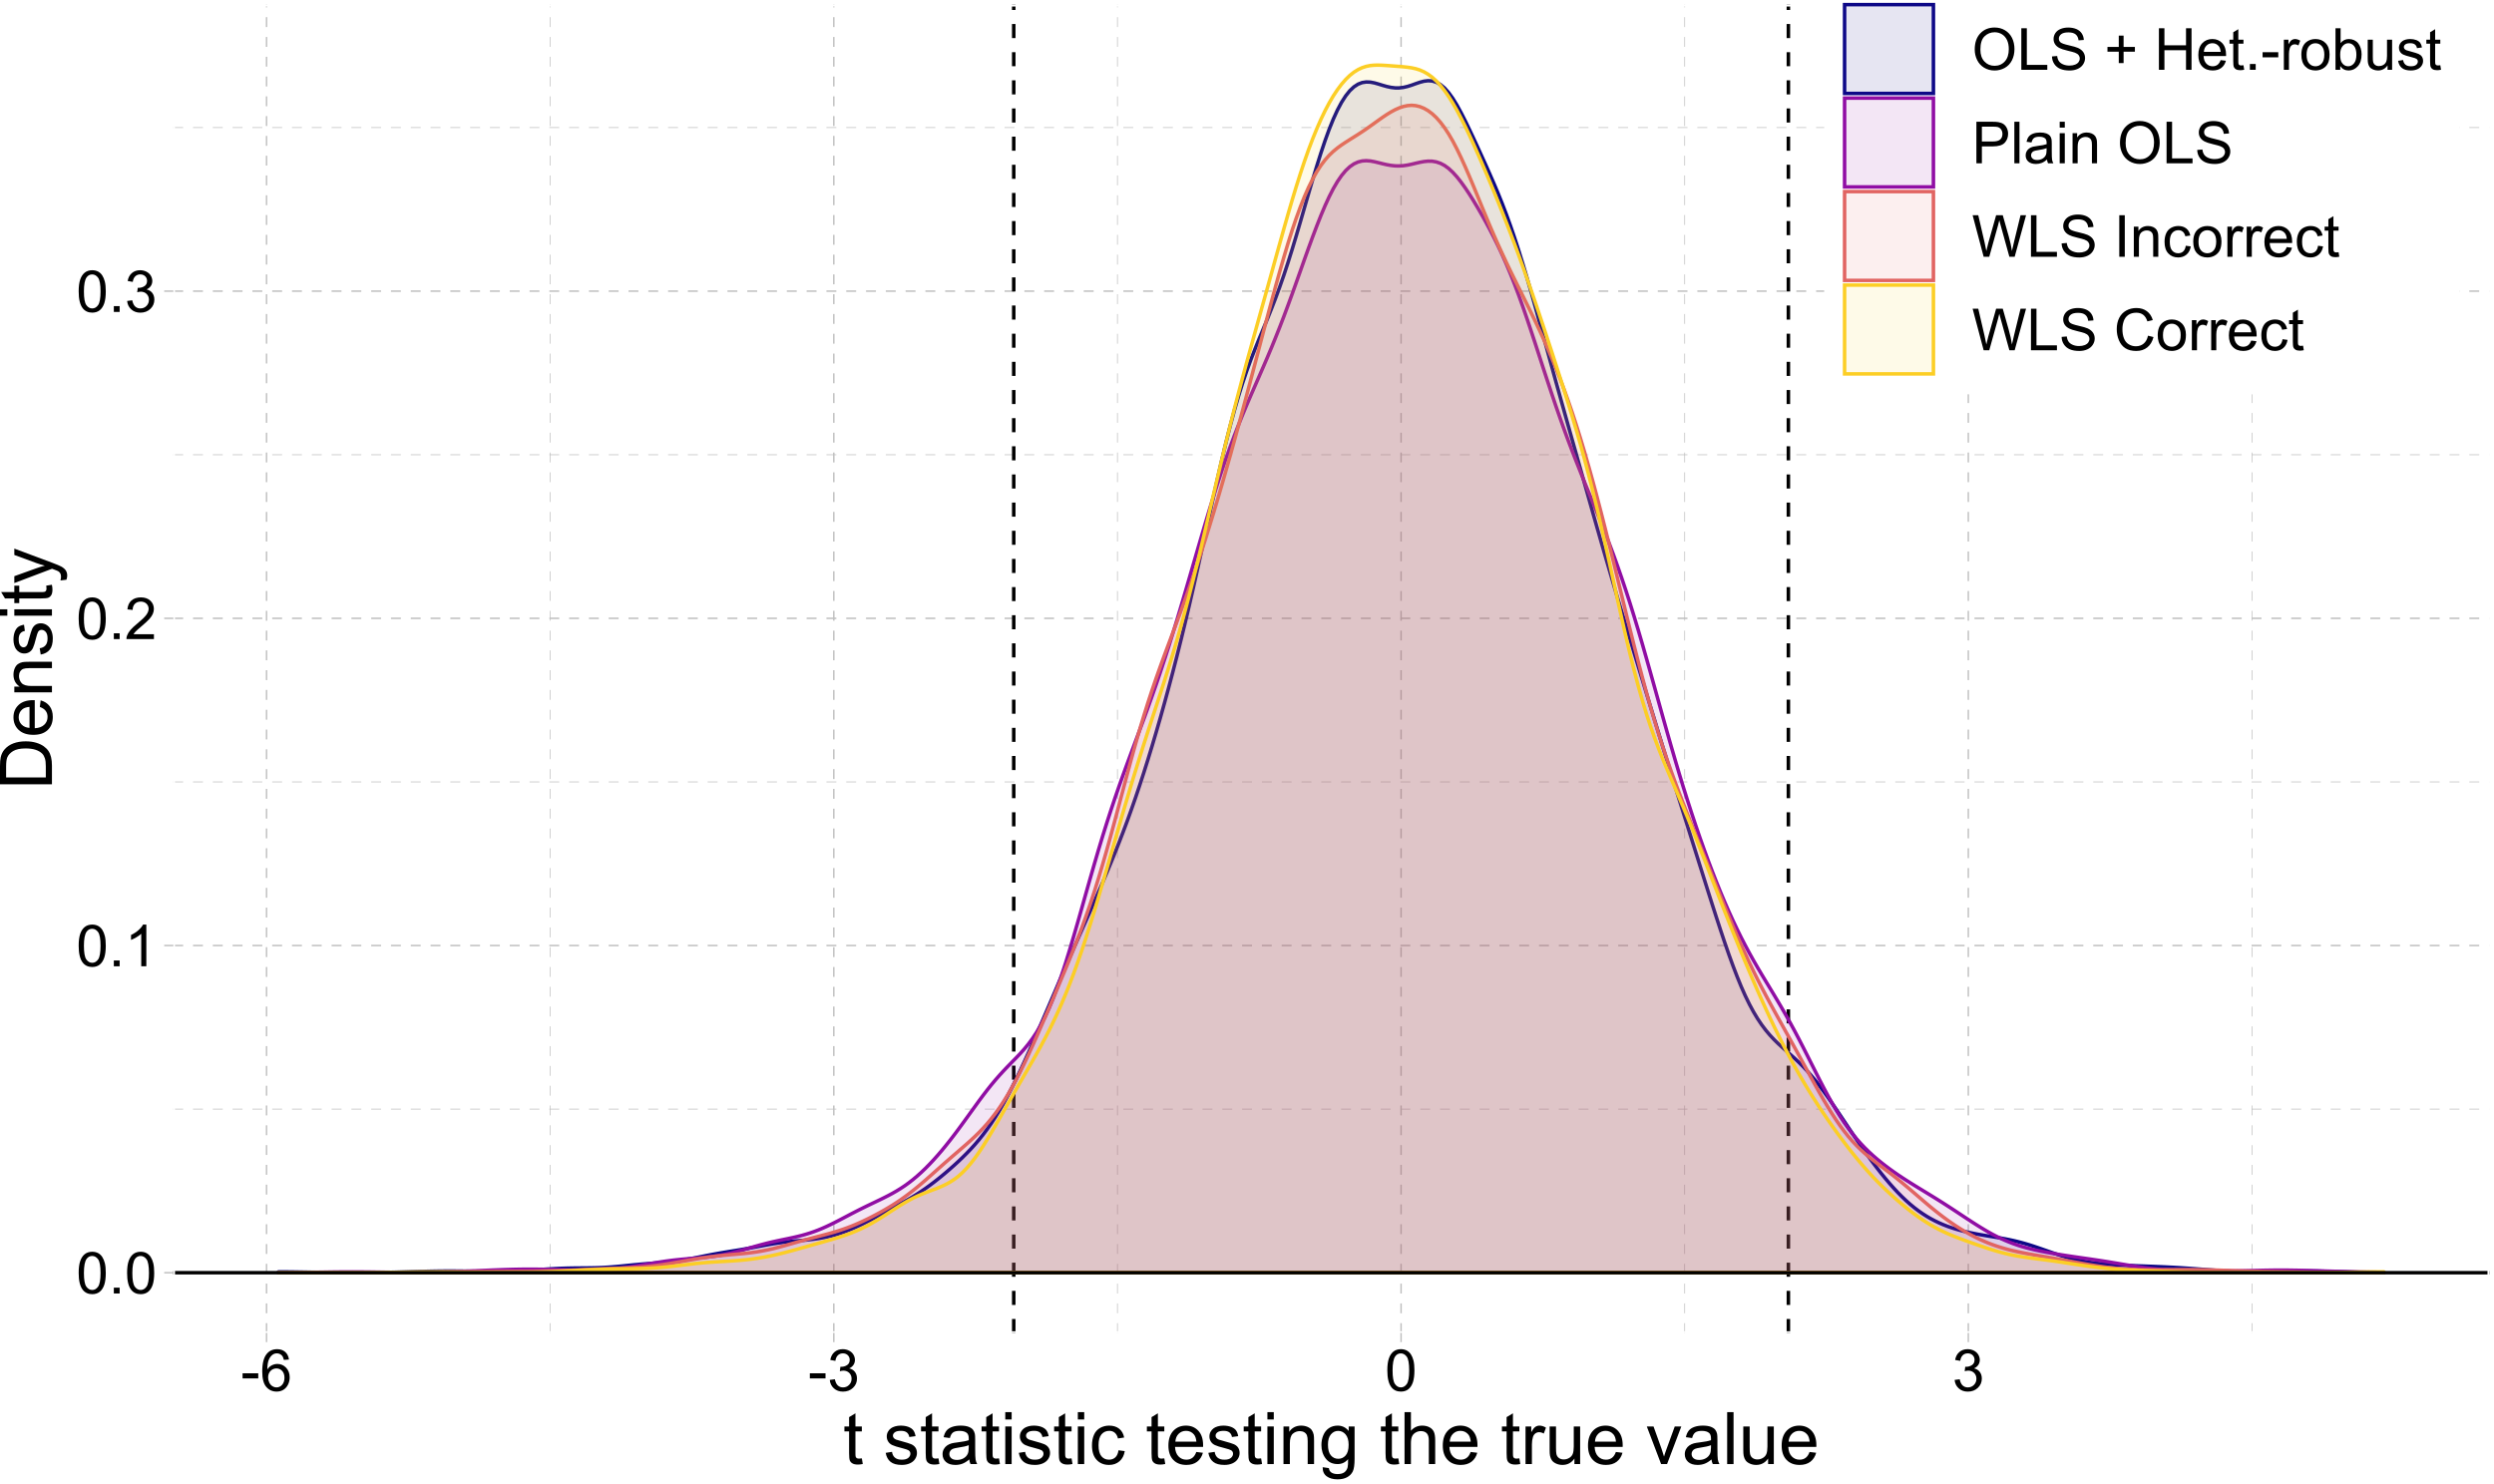 <?xml version="1.0" encoding="UTF-8"?>
<svg xmlns="http://www.w3.org/2000/svg" xmlns:xlink="http://www.w3.org/1999/xlink" width="756pt" height="450pt" viewBox="0 0 756 450" version="1.1">
<defs>
<g>
<symbol overflow="visible" id="glyph0-0">
<path style="stroke:none;" d="M 2.199 0 L 2.199 -11 L 11 -11 L 11 0 Z M 2.477 -0.273 L 10.727 -0.273 L 10.727 -10.727 L 2.477 -10.727 Z M 2.477 -0.273 "/>
</symbol>
<symbol overflow="visible" id="glyph0-1">
<path style="stroke:none;" d="M 0.73 -6.215 C 0.727 -7.703 0.879 -8.902 1.188 -9.809 C 1.492 -10.715 1.949 -11.414 2.555 -11.91 C 3.16 -12.398 3.922 -12.645 4.84 -12.648 C 5.512 -12.645 6.102 -12.508 6.617 -12.238 C 7.125 -11.965 7.547 -11.574 7.879 -11.062 C 8.211 -10.551 8.473 -9.926 8.66 -9.191 C 8.848 -8.453 8.941 -7.461 8.945 -6.215 C 8.941 -4.734 8.789 -3.539 8.488 -2.633 C 8.184 -1.723 7.73 -1.023 7.129 -0.527 C 6.523 -0.035 5.762 0.211 4.84 0.215 C 3.621 0.211 2.664 -0.223 1.977 -1.09 C 1.141 -2.137 0.727 -3.844 0.73 -6.215 Z M 2.32 -6.215 C 2.32 -4.141 2.562 -2.762 3.047 -2.082 C 3.531 -1.395 4.129 -1.055 4.84 -1.059 C 5.547 -1.055 6.141 -1.398 6.629 -2.09 C 7.109 -2.773 7.352 -4.148 7.355 -6.215 C 7.352 -8.285 7.109 -9.664 6.629 -10.348 C 6.141 -11.027 5.539 -11.367 4.82 -11.371 C 4.105 -11.367 3.539 -11.066 3.121 -10.469 C 2.586 -9.699 2.32 -8.281 2.32 -6.215 Z M 2.32 -6.215 "/>
</symbol>
<symbol overflow="visible" id="glyph0-2">
<path style="stroke:none;" d="M 1.598 0 L 1.598 -1.762 L 3.359 -1.762 L 3.359 0 Z M 1.598 0 "/>
</symbol>
<symbol overflow="visible" id="glyph0-3">
<path style="stroke:none;" d="M 6.559 0 L 5.012 0 L 5.012 -9.855 C 4.637 -9.5 4.148 -9.145 3.543 -8.789 C 2.938 -8.434 2.395 -8.168 1.918 -7.992 L 1.918 -9.488 C 2.777 -9.891 3.535 -10.383 4.184 -10.965 C 4.832 -11.539 5.289 -12.102 5.559 -12.648 L 6.559 -12.648 Z M 6.559 0 "/>
</symbol>
<symbol overflow="visible" id="glyph0-4">
<path style="stroke:none;" d="M 8.859 -1.488 L 8.859 0 L 0.531 0 C 0.52 -0.371 0.582 -0.727 0.715 -1.074 C 0.926 -1.637 1.262 -2.195 1.73 -2.75 C 2.195 -3.297 2.871 -3.934 3.754 -4.656 C 5.121 -5.777 6.047 -6.668 6.531 -7.324 C 7.012 -7.98 7.254 -8.602 7.254 -9.188 C 7.254 -9.797 7.031 -10.312 6.594 -10.738 C 6.152 -11.156 5.582 -11.367 4.883 -11.371 C 4.133 -11.367 3.539 -11.145 3.094 -10.699 C 2.645 -10.25 2.418 -9.629 2.414 -8.844 L 0.824 -9.008 C 0.93 -10.188 1.34 -11.09 2.055 -11.715 C 2.762 -12.332 3.715 -12.645 4.914 -12.648 C 6.121 -12.645 7.078 -12.309 7.785 -11.645 C 8.488 -10.973 8.84 -10.145 8.844 -9.152 C 8.84 -8.645 8.738 -8.148 8.531 -7.664 C 8.324 -7.176 7.98 -6.66 7.504 -6.125 C 7.023 -5.586 6.23 -4.848 5.121 -3.91 C 4.191 -3.129 3.594 -2.602 3.332 -2.324 C 3.066 -2.043 2.848 -1.766 2.68 -1.488 Z M 8.859 -1.488 "/>
</symbol>
<symbol overflow="visible" id="glyph0-5">
<path style="stroke:none;" d="M 0.738 -3.324 L 2.285 -3.531 C 2.461 -2.652 2.762 -2.02 3.191 -1.637 C 3.617 -1.246 4.137 -1.055 4.754 -1.059 C 5.477 -1.055 6.09 -1.305 6.594 -1.812 C 7.094 -2.312 7.348 -2.938 7.348 -3.688 C 7.348 -4.395 7.113 -4.98 6.652 -5.445 C 6.184 -5.902 5.594 -6.133 4.883 -6.137 C 4.586 -6.133 4.223 -6.078 3.789 -5.965 L 3.961 -7.32 C 4.062 -7.305 4.145 -7.301 4.211 -7.305 C 4.867 -7.301 5.461 -7.473 5.988 -7.82 C 6.516 -8.16 6.777 -8.691 6.781 -9.41 C 6.777 -9.977 6.586 -10.445 6.203 -10.82 C 5.816 -11.191 5.32 -11.379 4.719 -11.379 C 4.113 -11.379 3.613 -11.188 3.215 -10.809 C 2.812 -10.43 2.555 -9.863 2.441 -9.109 L 0.895 -9.383 C 1.078 -10.418 1.508 -11.223 2.18 -11.793 C 2.852 -12.359 3.684 -12.645 4.684 -12.648 C 5.367 -12.645 6 -12.496 6.582 -12.207 C 7.156 -11.91 7.602 -11.508 7.91 -11 C 8.215 -10.484 8.367 -9.945 8.371 -9.375 C 8.367 -8.828 8.219 -8.332 7.93 -7.887 C 7.633 -7.441 7.203 -7.086 6.633 -6.824 C 7.375 -6.648 7.953 -6.293 8.367 -5.754 C 8.781 -5.211 8.988 -4.531 8.988 -3.723 C 8.988 -2.617 8.586 -1.684 7.785 -0.922 C 6.98 -0.156 5.965 0.223 4.742 0.223 C 3.633 0.223 2.715 -0.105 1.988 -0.766 C 1.254 -1.422 0.84 -2.273 0.738 -3.324 Z M 0.738 -3.324 "/>
</symbol>
<symbol overflow="visible" id="glyph0-6">
<path style="stroke:none;" d="M 0.559 -3.781 L 0.559 -5.336 L 5.312 -5.336 L 5.312 -3.781 Z M 0.559 -3.781 "/>
</symbol>
<symbol overflow="visible" id="glyph0-7">
<path style="stroke:none;" d="M 8.758 -9.512 L 7.219 -9.395 C 7.078 -9.996 6.883 -10.438 6.633 -10.715 C 6.215 -11.156 5.699 -11.379 5.086 -11.379 C 4.594 -11.379 4.16 -11.238 3.789 -10.965 C 3.301 -10.605 2.918 -10.09 2.637 -9.41 C 2.355 -8.727 2.207 -7.754 2.199 -6.496 C 2.566 -7.062 3.023 -7.484 3.566 -7.758 C 4.102 -8.031 4.664 -8.168 5.258 -8.172 C 6.285 -8.168 7.164 -7.789 7.891 -7.031 C 8.613 -6.273 8.977 -5.293 8.98 -4.09 C 8.977 -3.301 8.805 -2.566 8.469 -1.887 C 8.125 -1.207 7.656 -0.684 7.062 -0.324 C 6.465 0.035 5.789 0.211 5.035 0.215 C 3.742 0.211 2.691 -0.262 1.879 -1.207 C 1.062 -2.152 0.656 -3.715 0.66 -5.895 C 0.656 -8.328 1.105 -10.098 2.012 -11.207 C 2.793 -12.164 3.852 -12.645 5.184 -12.648 C 6.172 -12.645 6.984 -12.367 7.617 -11.816 C 8.25 -11.258 8.629 -10.488 8.758 -9.512 Z M 2.441 -4.082 C 2.438 -3.547 2.551 -3.035 2.781 -2.551 C 3.004 -2.059 3.32 -1.688 3.73 -1.438 C 4.133 -1.18 4.559 -1.055 5.012 -1.059 C 5.66 -1.055 6.223 -1.316 6.691 -1.848 C 7.16 -2.371 7.395 -3.09 7.398 -3.996 C 7.395 -4.863 7.164 -5.547 6.703 -6.051 C 6.238 -6.551 5.652 -6.801 4.949 -6.805 C 4.25 -6.801 3.656 -6.551 3.172 -6.051 C 2.68 -5.547 2.438 -4.891 2.441 -4.082 Z M 2.441 -4.082 "/>
</symbol>
<symbol overflow="visible" id="glyph0-8">
<path style="stroke:none;" d="M 0.852 -6.137 C 0.848 -8.223 1.41 -9.859 2.535 -11.047 C 3.656 -12.227 5.105 -12.82 6.883 -12.82 C 8.043 -12.82 9.09 -12.543 10.027 -11.988 C 10.957 -11.434 11.672 -10.656 12.164 -9.664 C 12.652 -8.664 12.895 -7.539 12.898 -6.281 C 12.895 -5.004 12.637 -3.859 12.125 -2.852 C 11.605 -1.84 10.875 -1.078 9.934 -0.562 C 8.984 -0.047 7.965 0.211 6.875 0.215 C 5.688 0.211 4.629 -0.074 3.695 -0.645 C 2.758 -1.215 2.051 -1.996 1.57 -2.988 C 1.09 -3.98 0.848 -5.027 0.852 -6.137 Z M 2.57 -6.109 C 2.566 -4.59 2.973 -3.395 3.793 -2.52 C 4.605 -1.645 5.633 -1.207 6.867 -1.211 C 8.121 -1.207 9.152 -1.648 9.965 -2.535 C 10.773 -3.414 11.18 -4.664 11.18 -6.289 C 11.18 -7.312 11.004 -8.211 10.66 -8.977 C 10.309 -9.742 9.801 -10.332 9.137 -10.754 C 8.465 -11.172 7.719 -11.383 6.891 -11.387 C 5.711 -11.383 4.695 -10.977 3.844 -10.168 C 2.992 -9.355 2.566 -8.004 2.57 -6.109 Z M 2.57 -6.109 "/>
</symbol>
<symbol overflow="visible" id="glyph0-9">
<path style="stroke:none;" d="M 1.289 0 L 1.289 -12.598 L 2.957 -12.598 L 2.957 -1.488 L 9.16 -1.488 L 9.16 0 Z M 1.289 0 "/>
</symbol>
<symbol overflow="visible" id="glyph0-10">
<path style="stroke:none;" d="M 0.789 -4.047 L 2.363 -4.184 C 2.434 -3.551 2.609 -3.031 2.883 -2.633 C 3.156 -2.227 3.578 -1.902 4.152 -1.652 C 4.723 -1.402 5.367 -1.277 6.086 -1.281 C 6.719 -1.277 7.281 -1.371 7.77 -1.562 C 8.254 -1.75 8.613 -2.008 8.855 -2.34 C 9.09 -2.668 9.211 -3.031 9.211 -3.422 C 9.211 -3.812 9.094 -4.156 8.867 -4.453 C 8.633 -4.75 8.258 -4.996 7.734 -5.199 C 7.395 -5.328 6.645 -5.535 5.488 -5.812 C 4.328 -6.09 3.52 -6.352 3.059 -6.602 C 2.457 -6.914 2.008 -7.305 1.715 -7.773 C 1.418 -8.238 1.27 -8.762 1.273 -9.34 C 1.27 -9.977 1.449 -10.57 1.812 -11.125 C 2.172 -11.676 2.699 -12.094 3.395 -12.383 C 4.082 -12.664 4.855 -12.809 5.707 -12.812 C 6.637 -12.809 7.457 -12.656 8.176 -12.359 C 8.887 -12.055 9.438 -11.613 9.82 -11.031 C 10.203 -10.445 10.41 -9.785 10.441 -9.051 L 8.844 -8.93 C 8.754 -9.727 8.465 -10.328 7.969 -10.734 C 7.473 -11.141 6.738 -11.344 5.773 -11.344 C 4.762 -11.344 4.027 -11.156 3.57 -10.789 C 3.105 -10.414 2.875 -9.969 2.879 -9.453 C 2.875 -8.996 3.039 -8.625 3.367 -8.336 C 3.688 -8.043 4.527 -7.742 5.883 -7.438 C 7.234 -7.125 8.164 -6.859 8.672 -6.633 C 9.402 -6.297 9.941 -5.867 10.293 -5.348 C 10.641 -4.828 10.816 -4.23 10.82 -3.559 C 10.816 -2.883 10.625 -2.25 10.242 -1.66 C 9.859 -1.066 9.309 -0.605 8.59 -0.277 C 7.871 0.051 7.059 0.211 6.16 0.215 C 5.02 0.211 4.066 0.047 3.297 -0.281 C 2.523 -0.613 1.918 -1.113 1.48 -1.781 C 1.039 -2.449 0.809 -3.203 0.789 -4.047 Z M 0.789 -4.047 "/>
</symbol>
<symbol overflow="visible" id="glyph0-11">
<path style="stroke:none;" d=""/>
</symbol>
<symbol overflow="visible" id="glyph0-12">
<path style="stroke:none;" d="M 4.41 -2.035 L 4.41 -5.492 L 0.98 -5.492 L 0.98 -6.934 L 4.41 -6.934 L 4.41 -10.363 L 5.871 -10.363 L 5.871 -6.934 L 9.297 -6.934 L 9.297 -5.492 L 5.871 -5.492 L 5.871 -2.035 Z M 4.41 -2.035 "/>
</symbol>
<symbol overflow="visible" id="glyph0-13">
<path style="stroke:none;" d="M 1.41 0 L 1.41 -12.598 L 3.078 -12.598 L 3.078 -7.426 L 9.625 -7.426 L 9.625 -12.598 L 11.293 -12.598 L 11.293 0 L 9.625 0 L 9.625 -5.938 L 3.078 -5.938 L 3.078 0 Z M 1.41 0 "/>
</symbol>
<symbol overflow="visible" id="glyph0-14">
<path style="stroke:none;" d="M 7.406 -2.938 L 9.008 -2.742 C 8.75 -1.805 8.285 -1.078 7.605 -0.566 C 6.922 -0.051 6.051 0.203 4.992 0.207 C 3.656 0.203 2.598 -0.203 1.816 -1.027 C 1.035 -1.848 0.645 -3 0.645 -4.484 C 0.645 -6.016 1.039 -7.207 1.828 -8.059 C 2.617 -8.902 3.641 -9.328 4.906 -9.332 C 6.125 -9.328 7.125 -8.914 7.898 -8.086 C 8.672 -7.254 9.059 -6.086 9.059 -4.582 C 9.059 -4.488 9.055 -4.348 9.051 -4.168 L 2.242 -4.168 C 2.297 -3.16 2.582 -2.395 3.094 -1.863 C 3.602 -1.332 4.234 -1.066 5 -1.066 C 5.562 -1.066 6.047 -1.215 6.453 -1.512 C 6.852 -1.809 7.172 -2.281 7.406 -2.938 Z M 2.328 -5.441 L 7.426 -5.441 C 7.352 -6.203 7.156 -6.777 6.84 -7.168 C 6.344 -7.762 5.707 -8.062 4.926 -8.062 C 4.211 -8.062 3.613 -7.824 3.133 -7.348 C 2.645 -6.871 2.375 -6.234 2.328 -5.441 Z M 2.328 -5.441 "/>
</symbol>
<symbol overflow="visible" id="glyph0-15">
<path style="stroke:none;" d="M 4.539 -1.383 L 4.762 -0.016 C 4.324 0.074 3.934 0.117 3.594 0.121 C 3.027 0.117 2.594 0.031 2.285 -0.145 C 1.973 -0.32 1.754 -0.555 1.633 -0.848 C 1.504 -1.133 1.441 -1.742 1.445 -2.672 L 1.445 -7.922 L 0.309 -7.922 L 0.309 -9.125 L 1.445 -9.125 L 1.445 -11.387 L 2.98 -12.316 L 2.98 -9.125 L 4.539 -9.125 L 4.539 -7.922 L 2.98 -7.922 L 2.98 -2.586 C 2.977 -2.141 3.004 -1.859 3.062 -1.734 C 3.113 -1.609 3.203 -1.508 3.328 -1.434 C 3.453 -1.359 3.629 -1.324 3.859 -1.324 C 4.027 -1.324 4.254 -1.344 4.539 -1.383 Z M 4.539 -1.383 "/>
</symbol>
<symbol overflow="visible" id="glyph0-16">
<path style="stroke:none;" d="M 1.145 0 L 1.145 -9.125 L 2.535 -9.125 L 2.535 -7.742 C 2.887 -8.387 3.215 -8.816 3.516 -9.023 C 3.816 -9.227 4.148 -9.328 4.512 -9.332 C 5.031 -9.328 5.559 -9.164 6.102 -8.836 L 5.57 -7.398 C 5.188 -7.621 4.809 -7.734 4.434 -7.734 C 4.094 -7.734 3.789 -7.633 3.523 -7.43 C 3.25 -7.227 3.059 -6.941 2.949 -6.582 C 2.773 -6.027 2.688 -5.426 2.691 -4.777 L 2.691 0 Z M 1.145 0 "/>
</symbol>
<symbol overflow="visible" id="glyph0-17">
<path style="stroke:none;" d="M 0.586 -4.562 C 0.586 -6.25 1.055 -7.504 1.992 -8.32 C 2.777 -8.992 3.734 -9.328 4.863 -9.332 C 6.117 -9.328 7.141 -8.918 7.941 -8.098 C 8.734 -7.277 9.133 -6.141 9.137 -4.691 C 9.133 -3.516 8.957 -2.59 8.605 -1.918 C 8.25 -1.242 7.738 -0.723 7.066 -0.352 C 6.395 0.02 5.66 0.203 4.863 0.207 C 3.586 0.203 2.551 -0.203 1.766 -1.02 C 0.977 -1.84 0.586 -3.02 0.586 -4.562 Z M 2.176 -4.562 C 2.172 -3.391 2.426 -2.516 2.938 -1.938 C 3.445 -1.355 4.09 -1.066 4.863 -1.066 C 5.629 -1.066 6.266 -1.355 6.781 -1.941 C 7.289 -2.523 7.547 -3.414 7.547 -4.613 C 7.547 -5.738 7.289 -6.594 6.777 -7.18 C 6.262 -7.758 5.625 -8.051 4.863 -8.051 C 4.09 -8.051 3.445 -7.762 2.938 -7.184 C 2.426 -6.605 2.172 -5.73 2.176 -4.562 Z M 2.176 -4.562 "/>
</symbol>
<symbol overflow="visible" id="glyph0-18">
<path style="stroke:none;" d="M 2.586 0 L 1.152 0 L 1.152 -12.598 L 2.699 -12.598 L 2.699 -8.105 C 3.352 -8.918 4.184 -9.328 5.199 -9.332 C 5.758 -9.328 6.289 -9.215 6.793 -8.992 C 7.293 -8.762 7.707 -8.445 8.031 -8.039 C 8.352 -7.629 8.605 -7.133 8.789 -6.555 C 8.973 -5.973 9.062 -5.355 9.066 -4.699 C 9.062 -3.137 8.676 -1.926 7.906 -1.074 C 7.129 -0.219 6.203 0.203 5.121 0.207 C 4.043 0.203 3.195 -0.242 2.586 -1.145 Z M 2.57 -4.633 C 2.566 -3.535 2.715 -2.746 3.016 -2.262 C 3.5 -1.465 4.16 -1.066 4.992 -1.066 C 5.668 -1.066 6.25 -1.359 6.746 -1.945 C 7.234 -2.531 7.48 -3.406 7.484 -4.57 C 7.48 -5.762 7.246 -6.641 6.773 -7.211 C 6.301 -7.777 5.73 -8.062 5.062 -8.062 C 4.383 -8.062 3.797 -7.766 3.309 -7.18 C 2.812 -6.59 2.566 -5.742 2.57 -4.633 Z M 2.57 -4.633 "/>
</symbol>
<symbol overflow="visible" id="glyph0-19">
<path style="stroke:none;" d="M 7.141 0 L 7.141 -1.34 C 6.426 -0.309 5.461 0.203 4.246 0.207 C 3.703 0.203 3.199 0.105 2.734 -0.102 C 2.266 -0.305 1.918 -0.566 1.695 -0.879 C 1.469 -1.191 1.312 -1.574 1.219 -2.027 C 1.156 -2.332 1.125 -2.812 1.125 -3.473 L 1.125 -9.125 L 2.672 -9.125 L 2.672 -4.066 C 2.672 -3.254 2.703 -2.707 2.766 -2.434 C 2.863 -2.02 3.07 -1.699 3.387 -1.473 C 3.699 -1.238 4.086 -1.125 4.555 -1.125 C 5.016 -1.125 5.453 -1.242 5.859 -1.48 C 6.266 -1.719 6.551 -2.043 6.723 -2.453 C 6.887 -2.859 6.973 -3.453 6.977 -4.238 L 6.977 -9.125 L 8.523 -9.125 L 8.523 0 Z M 7.141 0 "/>
</symbol>
<symbol overflow="visible" id="glyph0-20">
<path style="stroke:none;" d="M 0.543 -2.723 L 2.07 -2.965 C 2.152 -2.352 2.395 -1.879 2.789 -1.555 C 3.18 -1.227 3.727 -1.066 4.434 -1.066 C 5.141 -1.066 5.668 -1.211 6.016 -1.5 C 6.355 -1.789 6.527 -2.129 6.531 -2.52 C 6.527 -2.867 6.375 -3.141 6.074 -3.344 C 5.859 -3.48 5.332 -3.656 4.496 -3.867 C 3.355 -4.152 2.57 -4.398 2.133 -4.609 C 1.695 -4.816 1.363 -5.105 1.137 -5.477 C 0.91 -5.844 0.797 -6.254 0.801 -6.703 C 0.797 -7.109 0.891 -7.484 1.078 -7.832 C 1.266 -8.176 1.52 -8.465 1.84 -8.695 C 2.078 -8.875 2.402 -9.023 2.82 -9.148 C 3.234 -9.266 3.684 -9.328 4.16 -9.332 C 4.875 -9.328 5.504 -9.227 6.047 -9.023 C 6.586 -8.816 6.984 -8.535 7.246 -8.184 C 7.5 -7.828 7.676 -7.359 7.777 -6.773 L 6.266 -6.566 C 6.191 -7.031 5.992 -7.398 5.664 -7.664 C 5.332 -7.93 4.867 -8.062 4.27 -8.062 C 3.559 -8.062 3.051 -7.941 2.75 -7.707 C 2.441 -7.469 2.289 -7.195 2.293 -6.883 C 2.289 -6.68 2.355 -6.5 2.484 -6.344 C 2.609 -6.176 2.805 -6.039 3.078 -5.93 C 3.227 -5.871 3.684 -5.738 4.441 -5.535 C 5.535 -5.242 6.297 -5.004 6.734 -4.816 C 7.164 -4.629 7.504 -4.355 7.75 -4.004 C 7.996 -3.645 8.121 -3.203 8.121 -2.68 C 8.121 -2.16 7.969 -1.676 7.668 -1.223 C 7.367 -0.766 6.934 -0.414 6.367 -0.168 C 5.797 0.082 5.156 0.203 4.441 0.207 C 3.254 0.203 2.348 -0.039 1.73 -0.531 C 1.105 -1.023 0.711 -1.754 0.543 -2.723 Z M 0.543 -2.723 "/>
</symbol>
<symbol overflow="visible" id="glyph0-21">
<path style="stroke:none;" d="M 1.359 0 L 1.359 -12.598 L 6.109 -12.598 C 6.941 -12.598 7.582 -12.555 8.027 -12.477 C 8.645 -12.371 9.16 -12.176 9.582 -11.891 C 9.996 -11.598 10.332 -11.191 10.59 -10.672 C 10.84 -10.148 10.969 -9.578 10.973 -8.953 C 10.969 -7.883 10.629 -6.977 9.949 -6.234 C 9.27 -5.492 8.039 -5.121 6.258 -5.121 L 3.023 -5.121 L 3.023 0 Z M 3.023 -6.609 L 6.281 -6.609 C 7.359 -6.609 8.121 -6.809 8.574 -7.211 C 9.023 -7.609 9.25 -8.172 9.254 -8.902 C 9.25 -9.426 9.117 -9.879 8.855 -10.258 C 8.586 -10.629 8.238 -10.875 7.805 -11 C 7.523 -11.07 7.004 -11.109 6.246 -11.113 L 3.023 -11.113 Z M 3.023 -6.609 "/>
</symbol>
<symbol overflow="visible" id="glyph0-22">
<path style="stroke:none;" d="M 1.125 0 L 1.125 -12.598 L 2.672 -12.598 L 2.672 0 Z M 1.125 0 "/>
</symbol>
<symbol overflow="visible" id="glyph0-23">
<path style="stroke:none;" d="M 7.117 -1.125 C 6.543 -0.637 5.992 -0.293 5.461 -0.094 C 4.93 0.105 4.359 0.203 3.754 0.207 C 2.75 0.203 1.98 -0.039 1.441 -0.527 C 0.902 -1.016 0.633 -1.641 0.637 -2.406 C 0.633 -2.852 0.734 -3.258 0.941 -3.629 C 1.141 -3.996 1.406 -4.293 1.738 -4.52 C 2.066 -4.738 2.438 -4.91 2.852 -5.027 C 3.152 -5.105 3.609 -5.18 4.227 -5.258 C 5.473 -5.406 6.395 -5.586 6.988 -5.793 C 6.992 -6 6.996 -6.133 6.996 -6.195 C 6.996 -6.82 6.848 -7.266 6.559 -7.527 C 6.16 -7.875 5.574 -8.051 4.797 -8.051 C 4.066 -8.051 3.527 -7.922 3.184 -7.668 C 2.832 -7.414 2.578 -6.965 2.414 -6.316 L 0.902 -6.523 C 1.039 -7.164 1.266 -7.688 1.582 -8.09 C 1.895 -8.484 2.348 -8.789 2.945 -9.008 C 3.539 -9.219 4.23 -9.328 5.02 -9.332 C 5.797 -9.328 6.43 -9.234 6.918 -9.055 C 7.402 -8.867 7.762 -8.637 7.992 -8.363 C 8.219 -8.082 8.379 -7.734 8.473 -7.312 C 8.523 -7.047 8.547 -6.57 8.551 -5.887 L 8.551 -3.824 C 8.547 -2.383 8.582 -1.473 8.648 -1.094 C 8.715 -0.711 8.844 -0.348 9.039 0 L 7.426 0 C 7.262 -0.32 7.16 -0.695 7.117 -1.125 Z M 6.988 -4.582 C 6.422 -4.352 5.578 -4.156 4.461 -3.996 C 3.82 -3.902 3.371 -3.797 3.109 -3.688 C 2.844 -3.57 2.641 -3.402 2.5 -3.184 C 2.355 -2.957 2.285 -2.715 2.285 -2.449 C 2.285 -2.035 2.441 -1.691 2.754 -1.418 C 3.066 -1.141 3.523 -1 4.125 -1.004 C 4.719 -1 5.246 -1.133 5.715 -1.395 C 6.176 -1.656 6.52 -2.012 6.738 -2.465 C 6.902 -2.812 6.984 -3.328 6.988 -4.012 Z M 6.988 -4.582 "/>
</symbol>
<symbol overflow="visible" id="glyph0-24">
<path style="stroke:none;" d="M 1.168 -10.82 L 1.168 -12.598 L 2.715 -12.598 L 2.715 -10.82 Z M 1.168 0 L 1.168 -9.125 L 2.715 -9.125 L 2.715 0 Z M 1.168 0 "/>
</symbol>
<symbol overflow="visible" id="glyph0-25">
<path style="stroke:none;" d="M 1.16 0 L 1.16 -9.125 L 2.551 -9.125 L 2.551 -7.828 C 3.219 -8.828 4.188 -9.328 5.457 -9.332 C 6.004 -9.328 6.512 -9.23 6.973 -9.035 C 7.434 -8.836 7.777 -8.574 8.008 -8.258 C 8.234 -7.934 8.395 -7.555 8.492 -7.117 C 8.547 -6.828 8.578 -6.328 8.578 -5.613 L 8.578 0 L 7.031 0 L 7.031 -5.551 C 7.031 -6.176 6.969 -6.648 6.848 -6.965 C 6.727 -7.273 6.512 -7.523 6.207 -7.711 C 5.898 -7.898 5.539 -7.992 5.129 -7.992 C 4.465 -7.992 3.898 -7.781 3.422 -7.363 C 2.945 -6.945 2.707 -6.152 2.707 -4.984 L 2.707 0 Z M 1.16 0 "/>
</symbol>
<symbol overflow="visible" id="glyph0-26">
<path style="stroke:none;" d="M 3.559 0 L 0.215 -12.598 L 1.926 -12.598 L 3.84 -4.34 C 4.043 -3.473 4.223 -2.613 4.375 -1.762 C 4.691 -3.105 4.879 -3.883 4.941 -4.09 L 7.34 -12.598 L 9.352 -12.598 L 11.156 -6.223 C 11.605 -4.641 11.93 -3.152 12.133 -1.762 C 12.293 -2.555 12.504 -3.469 12.762 -4.504 L 14.738 -12.598 L 16.414 -12.598 L 12.961 0 L 11.352 0 L 8.695 -9.598 C 8.473 -10.398 8.34 -10.891 8.301 -11.078 C 8.168 -10.496 8.047 -10.004 7.934 -9.598 L 5.258 0 Z M 3.559 0 "/>
</symbol>
<symbol overflow="visible" id="glyph0-27">
<path style="stroke:none;" d="M 1.641 0 L 1.641 -12.598 L 3.309 -12.598 L 3.309 0 Z M 1.641 0 "/>
</symbol>
<symbol overflow="visible" id="glyph0-28">
<path style="stroke:none;" d="M 7.117 -3.344 L 8.637 -3.145 C 8.469 -2.094 8.043 -1.273 7.359 -0.684 C 6.672 -0.09 5.832 0.203 4.84 0.207 C 3.59 0.203 2.582 -0.199 1.824 -1.016 C 1.062 -1.828 0.684 -3 0.688 -4.527 C 0.684 -5.512 0.848 -6.375 1.176 -7.113 C 1.5 -7.852 1.996 -8.406 2.668 -8.777 C 3.332 -9.145 4.059 -9.328 4.848 -9.332 C 5.832 -9.328 6.645 -9.078 7.277 -8.578 C 7.906 -8.078 8.309 -7.367 8.492 -6.445 L 6.988 -6.215 C 6.844 -6.824 6.59 -7.285 6.227 -7.598 C 5.859 -7.906 5.418 -8.062 4.906 -8.062 C 4.125 -8.062 3.492 -7.781 3.008 -7.223 C 2.516 -6.664 2.273 -5.781 2.277 -4.57 C 2.273 -3.344 2.508 -2.453 2.98 -1.898 C 3.449 -1.344 4.062 -1.066 4.82 -1.066 C 5.426 -1.066 5.934 -1.25 6.34 -1.625 C 6.746 -1.992 7.004 -2.566 7.117 -3.344 Z M 7.117 -3.344 "/>
</symbol>
<symbol overflow="visible" id="glyph0-29">
<path style="stroke:none;" d="M 10.348 -4.418 L 12.016 -3.996 C 11.66 -2.625 11.031 -1.578 10.125 -0.863 C 9.219 -0.145 8.109 0.211 6.797 0.215 C 5.438 0.211 4.332 -0.062 3.484 -0.613 C 2.629 -1.164 1.98 -1.965 1.539 -3.016 C 1.094 -4.062 0.871 -5.188 0.875 -6.395 C 0.871 -7.703 1.121 -8.848 1.625 -9.828 C 2.125 -10.801 2.84 -11.543 3.766 -12.051 C 4.691 -12.555 5.711 -12.809 6.824 -12.812 C 8.082 -12.809 9.141 -12.488 10.004 -11.848 C 10.859 -11.207 11.461 -10.305 11.801 -9.145 L 10.156 -8.758 C 9.859 -9.672 9.438 -10.34 8.883 -10.758 C 8.328 -11.176 7.629 -11.383 6.789 -11.387 C 5.816 -11.383 5.008 -11.152 4.359 -10.691 C 3.711 -10.227 3.254 -9.602 2.988 -8.82 C 2.723 -8.035 2.59 -7.23 2.594 -6.402 C 2.59 -5.328 2.746 -4.395 3.062 -3.598 C 3.371 -2.797 3.855 -2.199 4.52 -1.805 C 5.176 -1.406 5.891 -1.207 6.66 -1.211 C 7.594 -1.207 8.383 -1.477 9.031 -2.02 C 9.676 -2.555 10.117 -3.355 10.348 -4.418 Z M 10.348 -4.418 "/>
</symbol>
<symbol overflow="visible" id="glyph1-0">
<path style="stroke:none;" d="M 2.75 0 L 2.75 -13.75 L 13.75 -13.75 L 13.75 0 Z M 3.094 -0.344 L 13.406 -0.344 L 13.406 -13.406 L 3.094 -13.406 Z M 3.094 -0.344 "/>
</symbol>
<symbol overflow="visible" id="glyph1-1">
<path style="stroke:none;" d="M 5.672 -1.73 L 5.953 -0.023 C 5.406 0.09 4.918 0.145 4.492 0.148 C 3.785 0.145 3.238 0.039 2.855 -0.184 C 2.465 -0.402 2.195 -0.695 2.039 -1.059 C 1.883 -1.418 1.805 -2.18 1.805 -3.34 L 1.805 -9.906 L 0.387 -9.906 L 0.387 -11.406 L 1.805 -11.406 L 1.805 -14.234 L 3.727 -15.395 L 3.727 -11.406 L 5.672 -11.406 L 5.672 -9.906 L 3.727 -9.906 L 3.727 -3.234 C 3.727 -2.68 3.758 -2.324 3.828 -2.168 C 3.891 -2.012 4.004 -1.887 4.16 -1.793 C 4.316 -1.699 4.535 -1.652 4.824 -1.656 C 5.035 -1.652 5.32 -1.676 5.672 -1.73 Z M 5.672 -1.73 "/>
</symbol>
<symbol overflow="visible" id="glyph1-2">
<path style="stroke:none;" d=""/>
</symbol>
<symbol overflow="visible" id="glyph1-3">
<path style="stroke:none;" d="M 0.676 -3.406 L 2.59 -3.707 C 2.695 -2.938 2.992 -2.348 3.484 -1.941 C 3.973 -1.531 4.66 -1.328 5.543 -1.332 C 6.43 -1.328 7.086 -1.512 7.52 -1.875 C 7.945 -2.234 8.16 -2.656 8.164 -3.148 C 8.16 -3.582 7.973 -3.926 7.594 -4.18 C 7.328 -4.348 6.668 -4.566 5.617 -4.836 C 4.199 -5.188 3.215 -5.496 2.668 -5.762 C 2.117 -6.02 1.703 -6.383 1.422 -6.848 C 1.137 -7.305 0.996 -7.816 1 -8.379 C 0.996 -8.887 1.113 -9.355 1.348 -9.789 C 1.578 -10.223 1.895 -10.582 2.297 -10.871 C 2.598 -11.09 3.008 -11.277 3.527 -11.434 C 4.047 -11.582 4.602 -11.66 5.199 -11.664 C 6.09 -11.66 6.875 -11.531 7.555 -11.277 C 8.227 -11.016 8.727 -10.668 9.055 -10.23 C 9.375 -9.789 9.598 -9.199 9.723 -8.465 L 7.832 -8.207 C 7.742 -8.789 7.492 -9.246 7.086 -9.582 C 6.672 -9.91 6.09 -10.078 5.34 -10.078 C 4.449 -10.078 3.816 -9.93 3.438 -9.637 C 3.055 -9.34 2.863 -8.996 2.867 -8.605 C 2.863 -8.352 2.945 -8.125 3.105 -7.93 C 3.262 -7.719 3.508 -7.547 3.844 -7.414 C 4.039 -7.336 4.609 -7.172 5.555 -6.918 C 6.922 -6.551 7.875 -6.25 8.414 -6.02 C 8.953 -5.785 9.375 -5.449 9.688 -5.004 C 9.992 -4.559 10.148 -4.008 10.152 -3.352 C 10.148 -2.703 9.961 -2.094 9.586 -1.527 C 9.211 -0.957 8.668 -0.516 7.961 -0.207 C 7.25 0.105 6.449 0.258 5.555 0.258 C 4.07 0.258 2.938 -0.047 2.164 -0.664 C 1.383 -1.277 0.887 -2.191 0.676 -3.406 Z M 0.676 -3.406 "/>
</symbol>
<symbol overflow="visible" id="glyph1-4">
<path style="stroke:none;" d="M 8.895 -1.406 C 8.176 -0.797 7.484 -0.367 6.824 -0.117 C 6.16 0.133 5.449 0.258 4.695 0.258 C 3.438 0.258 2.477 -0.047 1.805 -0.66 C 1.133 -1.27 0.797 -2.051 0.797 -3.008 C 0.797 -3.562 0.922 -4.074 1.176 -4.535 C 1.43 -4.996 1.762 -5.367 2.176 -5.648 C 2.582 -5.93 3.047 -6.141 3.566 -6.285 C 3.945 -6.383 4.52 -6.48 5.285 -6.574 C 6.844 -6.758 7.992 -6.98 8.734 -7.242 C 8.738 -7.504 8.742 -7.672 8.742 -7.746 C 8.742 -8.531 8.559 -9.086 8.195 -9.41 C 7.699 -9.848 6.965 -10.066 5.992 -10.066 C 5.082 -10.066 4.41 -9.906 3.977 -9.586 C 3.543 -9.266 3.223 -8.699 3.02 -7.895 L 1.129 -8.152 C 1.297 -8.957 1.578 -9.613 1.977 -10.113 C 2.367 -10.609 2.938 -10.992 3.684 -11.262 C 4.426 -11.527 5.289 -11.66 6.273 -11.664 C 7.246 -11.66 8.039 -11.547 8.648 -11.32 C 9.258 -11.09 9.703 -10.801 9.992 -10.457 C 10.273 -10.109 10.477 -9.672 10.594 -9.141 C 10.656 -8.812 10.688 -8.219 10.688 -7.359 L 10.688 -4.781 C 10.688 -2.984 10.727 -1.848 10.812 -1.371 C 10.891 -0.895 11.055 -0.438 11.301 0 L 9.281 0 C 9.078 -0.398 8.949 -0.867 8.895 -1.406 Z M 8.734 -5.727 C 8.027 -5.438 6.973 -5.195 5.574 -4.996 C 4.777 -4.879 4.215 -4.75 3.887 -4.609 C 3.555 -4.465 3.301 -4.254 3.125 -3.98 C 2.945 -3.699 2.859 -3.395 2.859 -3.062 C 2.859 -2.543 3.051 -2.113 3.441 -1.773 C 3.828 -1.426 4.402 -1.254 5.156 -1.258 C 5.898 -1.254 6.559 -1.418 7.145 -1.746 C 7.723 -2.07 8.148 -2.516 8.422 -3.082 C 8.625 -3.52 8.73 -4.164 8.734 -5.016 Z M 8.734 -5.727 "/>
</symbol>
<symbol overflow="visible" id="glyph1-5">
<path style="stroke:none;" d="M 1.461 -13.523 L 1.461 -15.75 L 3.395 -15.75 L 3.395 -13.523 Z M 1.461 0 L 1.461 -11.406 L 3.395 -11.406 L 3.395 0 Z M 1.461 0 "/>
</symbol>
<symbol overflow="visible" id="glyph1-6">
<path style="stroke:none;" d="M 8.895 -4.18 L 10.797 -3.93 C 10.586 -2.617 10.055 -1.59 9.199 -0.852 C 8.344 -0.109 7.293 0.258 6.047 0.258 C 4.484 0.258 3.227 -0.25 2.281 -1.273 C 1.328 -2.289 0.855 -3.754 0.859 -5.66 C 0.855 -6.891 1.059 -7.969 1.473 -8.895 C 1.879 -9.816 2.5 -10.508 3.336 -10.973 C 4.164 -11.43 5.074 -11.66 6.059 -11.664 C 7.297 -11.66 8.309 -11.348 9.098 -10.723 C 9.883 -10.098 10.387 -9.207 10.613 -8.055 L 8.734 -7.766 C 8.551 -8.527 8.234 -9.105 7.781 -9.496 C 7.328 -9.883 6.777 -10.078 6.133 -10.078 C 5.156 -10.078 4.363 -9.727 3.758 -9.027 C 3.148 -8.328 2.848 -7.223 2.848 -5.715 C 2.848 -4.176 3.141 -3.062 3.727 -2.371 C 4.312 -1.676 5.078 -1.328 6.027 -1.332 C 6.781 -1.328 7.414 -1.562 7.926 -2.027 C 8.434 -2.492 8.758 -3.207 8.895 -4.18 Z M 8.895 -4.18 "/>
</symbol>
<symbol overflow="visible" id="glyph1-7">
<path style="stroke:none;" d="M 9.258 -3.672 L 11.258 -3.426 C 10.938 -2.258 10.355 -1.352 9.504 -0.707 C 8.652 -0.062 7.562 0.258 6.242 0.258 C 4.57 0.258 3.246 -0.254 2.27 -1.281 C 1.289 -2.309 0.801 -3.75 0.805 -5.609 C 0.801 -7.523 1.297 -9.012 2.285 -10.074 C 3.273 -11.129 4.555 -11.66 6.133 -11.664 C 7.656 -11.66 8.902 -11.141 9.871 -10.105 C 10.836 -9.066 11.32 -7.605 11.32 -5.727 C 11.32 -5.609 11.316 -5.438 11.312 -5.211 L 2.805 -5.211 C 2.871 -3.953 3.227 -2.992 3.867 -2.328 C 4.504 -1.66 5.297 -1.328 6.25 -1.332 C 6.957 -1.328 7.562 -1.516 8.066 -1.891 C 8.566 -2.262 8.965 -2.855 9.258 -3.672 Z M 2.91 -6.801 L 9.281 -6.801 C 9.195 -7.758 8.949 -8.477 8.551 -8.961 C 7.93 -9.703 7.133 -10.078 6.156 -10.078 C 5.266 -10.078 4.52 -9.777 3.914 -9.184 C 3.309 -8.586 2.973 -7.793 2.91 -6.801 Z M 2.91 -6.801 "/>
</symbol>
<symbol overflow="visible" id="glyph1-8">
<path style="stroke:none;" d="M 1.449 0 L 1.449 -11.406 L 3.191 -11.406 L 3.191 -9.785 C 4.023 -11.035 5.234 -11.66 6.82 -11.664 C 7.508 -11.66 8.137 -11.535 8.715 -11.293 C 9.289 -11.043 9.723 -10.723 10.012 -10.324 C 10.297 -9.922 10.496 -9.445 10.613 -8.895 C 10.68 -8.535 10.715 -7.906 10.719 -7.016 L 10.719 0 L 8.789 0 L 8.789 -6.938 C 8.789 -7.727 8.711 -8.316 8.562 -8.707 C 8.406 -9.098 8.141 -9.406 7.762 -9.641 C 7.375 -9.871 6.926 -9.988 6.414 -9.992 C 5.59 -9.988 4.879 -9.727 4.281 -9.207 C 3.68 -8.68 3.379 -7.688 3.383 -6.23 L 3.383 0 Z M 1.449 0 "/>
</symbol>
<symbol overflow="visible" id="glyph1-9">
<path style="stroke:none;" d="M 1.094 0.945 L 2.977 1.227 C 3.055 1.801 3.273 2.223 3.633 2.492 C 4.109 2.848 4.762 3.027 5.598 3.031 C 6.488 3.027 7.18 2.848 7.668 2.492 C 8.152 2.129 8.48 1.629 8.656 0.988 C 8.754 0.594 8.801 -0.23 8.797 -1.492 C 7.949 -0.496 6.898 0 5.641 0 C 4.07 0 2.855 -0.562 2 -1.695 C 1.137 -2.824 0.707 -4.184 0.711 -5.77 C 0.707 -6.855 0.906 -7.859 1.301 -8.781 C 1.691 -9.699 2.262 -10.41 3.012 -10.914 C 3.762 -11.41 4.641 -11.66 5.648 -11.664 C 6.996 -11.66 8.105 -11.117 8.98 -10.031 L 8.98 -11.406 L 10.766 -11.406 L 10.766 -1.547 C 10.762 0.227 10.582 1.484 10.223 2.227 C 9.859 2.969 9.285 3.555 8.504 3.984 C 7.715 4.414 6.75 4.629 5.609 4.629 C 4.242 4.629 3.145 4.32 2.309 3.711 C 1.473 3.094 1.066 2.172 1.094 0.945 Z M 2.695 -5.906 C 2.695 -4.41 2.992 -3.316 3.586 -2.633 C 4.18 -1.941 4.922 -1.598 5.82 -1.602 C 6.707 -1.598 7.453 -1.941 8.059 -2.625 C 8.656 -3.309 8.957 -4.379 8.961 -5.844 C 8.957 -7.234 8.648 -8.289 8.031 -9 C 7.41 -9.711 6.664 -10.066 5.789 -10.066 C 4.93 -10.066 4.199 -9.715 3.598 -9.016 C 2.996 -8.316 2.695 -7.281 2.695 -5.906 Z M 2.695 -5.906 "/>
</symbol>
<symbol overflow="visible" id="glyph1-10">
<path style="stroke:none;" d="M 1.449 0 L 1.449 -15.75 L 3.383 -15.75 L 3.383 -10.098 C 4.281 -11.137 5.422 -11.66 6.801 -11.664 C 7.641 -11.66 8.375 -11.492 9 -11.164 C 9.625 -10.828 10.07 -10.371 10.34 -9.785 C 10.605 -9.199 10.738 -8.348 10.742 -7.23 L 10.742 0 L 8.809 0 L 8.809 -7.23 C 8.805 -8.195 8.598 -8.898 8.18 -9.34 C 7.758 -9.777 7.164 -9.996 6.402 -10 C 5.828 -9.996 5.289 -9.848 4.785 -9.555 C 4.277 -9.254 3.918 -8.852 3.703 -8.348 C 3.488 -7.836 3.379 -7.133 3.383 -6.242 L 3.383 0 Z M 1.449 0 "/>
</symbol>
<symbol overflow="visible" id="glyph1-11">
<path style="stroke:none;" d="M 1.43 0 L 1.43 -11.406 L 3.168 -11.406 L 3.168 -9.68 C 3.609 -10.484 4.02 -11.016 4.398 -11.277 C 4.77 -11.531 5.184 -11.66 5.641 -11.664 C 6.289 -11.66 6.949 -11.453 7.625 -11.043 L 6.961 -9.25 C 6.484 -9.527 6.012 -9.668 5.543 -9.668 C 5.121 -9.668 4.738 -9.539 4.402 -9.285 C 4.062 -9.031 3.824 -8.68 3.684 -8.227 C 3.469 -7.539 3.363 -6.785 3.363 -5.973 L 3.363 0 Z M 1.43 0 "/>
</symbol>
<symbol overflow="visible" id="glyph1-12">
<path style="stroke:none;" d="M 8.926 0 L 8.926 -1.676 C 8.035 -0.387 6.828 0.258 5.305 0.258 C 4.629 0.258 4.004 0.129 3.422 -0.129 C 2.836 -0.387 2.402 -0.711 2.121 -1.102 C 1.836 -1.492 1.637 -1.969 1.523 -2.535 C 1.445 -2.914 1.406 -3.516 1.406 -4.34 L 1.406 -11.406 L 3.34 -11.406 L 3.34 -5.082 C 3.34 -4.066 3.379 -3.387 3.461 -3.039 C 3.578 -2.527 3.836 -2.129 4.23 -1.84 C 4.625 -1.551 5.113 -1.406 5.695 -1.406 C 6.273 -1.406 6.816 -1.555 7.324 -1.852 C 7.832 -2.148 8.191 -2.551 8.406 -3.066 C 8.613 -3.574 8.719 -4.32 8.723 -5.297 L 8.723 -11.406 L 10.656 -11.406 L 10.656 0 Z M 8.926 0 "/>
</symbol>
<symbol overflow="visible" id="glyph1-13">
<path style="stroke:none;" d="M 4.617 0 L 0.281 -11.406 L 2.32 -11.406 L 4.77 -4.578 C 5.035 -3.836 5.277 -3.07 5.5 -2.277 C 5.668 -2.875 5.906 -3.598 6.219 -4.445 L 8.754 -11.406 L 10.742 -11.406 L 6.422 0 Z M 4.617 0 "/>
</symbol>
<symbol overflow="visible" id="glyph1-14">
<path style="stroke:none;" d="M 1.406 0 L 1.406 -15.75 L 3.34 -15.75 L 3.34 0 Z M 1.406 0 "/>
</symbol>
<symbol overflow="visible" id="glyph2-0">
<path style="stroke:none;" d="M 0 -2.75 L -13.75 -2.75 L -13.75 -13.75 L 0 -13.75 Z M -0.344 -3.094 L -0.344 -13.406 L -13.406 -13.406 L -13.406 -3.094 Z M -0.344 -3.094 "/>
</symbol>
<symbol overflow="visible" id="glyph2-1">
<path style="stroke:none;" d="M 0 -1.695 L -15.75 -1.699 L -15.75 -7.121 C -15.75 -8.344 -15.672 -9.281 -15.523 -9.926 C -15.312 -10.828 -14.938 -11.598 -14.395 -12.234 C -13.691 -13.062 -12.793 -13.684 -11.703 -14.098 C -10.609 -14.512 -9.363 -14.719 -7.961 -14.719 C -6.762 -14.719 -5.699 -14.578 -4.777 -14.297 C -3.852 -14.016 -3.09 -13.656 -2.484 -13.223 C -1.879 -12.785 -1.402 -12.309 -1.055 -11.789 C -0.707 -11.27 -0.441 -10.641 -0.266 -9.91 C -0.086 -9.172 0 -8.328 0 -7.379 Z M -1.859 -3.781 L -1.859 -7.145 C -1.855 -8.18 -1.953 -8.996 -2.148 -9.586 C -2.34 -10.176 -2.613 -10.645 -2.965 -11 C -3.457 -11.492 -4.121 -11.879 -4.957 -12.156 C -5.789 -12.43 -6.801 -12.566 -7.992 -12.57 C -9.637 -12.566 -10.902 -12.297 -11.789 -11.758 C -12.672 -11.215 -13.262 -10.559 -13.566 -9.785 C -13.777 -9.227 -13.887 -8.328 -13.891 -7.09 L -13.891 -3.781 Z M -1.859 -3.781 "/>
</symbol>
<symbol overflow="visible" id="glyph2-2">
<path style="stroke:none;" d="M -3.672 -9.258 L -3.426 -11.258 C -2.258 -10.938 -1.352 -10.355 -0.707 -9.504 C -0.062 -8.652 0.258 -7.562 0.258 -6.242 C 0.258 -4.57 -0.254 -3.246 -1.281 -2.27 C -2.309 -1.289 -3.75 -0.801 -5.609 -0.805 C -7.523 -0.801 -9.012 -1.297 -10.074 -2.285 C -11.129 -3.273 -11.66 -4.555 -11.664 -6.133 C -11.66 -7.656 -11.141 -8.902 -10.105 -9.871 C -9.066 -10.836 -7.605 -11.32 -5.727 -11.32 C -5.609 -11.32 -5.438 -11.316 -5.211 -11.312 L -5.211 -2.805 C -3.953 -2.871 -2.992 -3.227 -2.328 -3.867 C -1.66 -4.504 -1.328 -5.297 -1.332 -6.25 C -1.328 -6.957 -1.516 -7.562 -1.891 -8.066 C -2.262 -8.566 -2.855 -8.965 -3.672 -9.258 Z M -6.801 -2.91 L -6.801 -9.281 C -7.758 -9.195 -8.477 -8.949 -8.961 -8.551 C -9.703 -7.934 -10.078 -7.137 -10.078 -6.156 C -10.078 -5.266 -9.777 -4.52 -9.184 -3.914 C -8.586 -3.309 -7.793 -2.973 -6.801 -2.91 Z M -6.801 -2.91 "/>
</symbol>
<symbol overflow="visible" id="glyph2-3">
<path style="stroke:none;" d="M 0 -1.449 L -11.406 -1.449 L -11.406 -3.191 L -9.785 -3.191 C -11.035 -4.027 -11.66 -5.238 -11.664 -6.82 C -11.66 -7.508 -11.535 -8.137 -11.293 -8.715 C -11.043 -9.289 -10.723 -9.723 -10.324 -10.012 C -9.922 -10.297 -9.445 -10.496 -8.895 -10.613 C -8.535 -10.68 -7.906 -10.715 -7.016 -10.719 L 0 -10.719 L 0 -8.789 L -6.938 -8.789 C -7.727 -8.789 -8.316 -8.711 -8.707 -8.562 C -9.098 -8.406 -9.406 -8.141 -9.641 -7.762 C -9.871 -7.375 -9.988 -6.926 -9.992 -6.414 C -9.988 -5.59 -9.727 -4.879 -9.207 -4.281 C -8.68 -3.68 -7.688 -3.379 -6.23 -3.383 L 0 -3.383 Z M 0 -1.449 "/>
</symbol>
<symbol overflow="visible" id="glyph2-4">
<path style="stroke:none;" d="M -3.406 -0.676 L -3.707 -2.59 C -2.938 -2.695 -2.348 -2.992 -1.941 -3.484 C -1.531 -3.973 -1.328 -4.66 -1.332 -5.543 C -1.328 -6.43 -1.512 -7.086 -1.875 -7.52 C -2.234 -7.945 -2.656 -8.16 -3.148 -8.164 C -3.578 -8.16 -3.922 -7.973 -4.18 -7.594 C -4.348 -7.328 -4.566 -6.668 -4.836 -5.617 C -5.188 -4.199 -5.496 -3.215 -5.762 -2.668 C -6.02 -2.117 -6.383 -1.703 -6.848 -1.422 C -7.305 -1.137 -7.816 -0.996 -8.379 -1 C -8.887 -0.996 -9.355 -1.113 -9.789 -1.348 C -10.223 -1.582 -10.582 -1.898 -10.871 -2.301 C -11.09 -2.598 -11.277 -3.008 -11.434 -3.527 C -11.582 -4.047 -11.66 -4.602 -11.664 -5.199 C -11.66 -6.09 -11.531 -6.875 -11.277 -7.555 C -11.016 -8.227 -10.668 -8.727 -10.23 -9.055 C -9.789 -9.375 -9.199 -9.598 -8.465 -9.723 L -8.207 -7.832 C -8.789 -7.742 -9.246 -7.492 -9.582 -7.086 C -9.91 -6.672 -10.078 -6.09 -10.078 -5.34 C -10.078 -4.449 -9.93 -3.816 -9.637 -3.438 C -9.34 -3.055 -8.996 -2.863 -8.605 -2.867 C -8.352 -2.863 -8.125 -2.945 -7.93 -3.105 C -7.719 -3.262 -7.547 -3.508 -7.414 -3.848 C -7.336 -4.039 -7.172 -4.609 -6.918 -5.555 C -6.551 -6.922 -6.25 -7.875 -6.02 -8.414 C -5.785 -8.953 -5.449 -9.375 -5.004 -9.688 C -4.559 -9.992 -4.008 -10.148 -3.352 -10.152 C -2.703 -10.148 -2.094 -9.961 -1.527 -9.586 C -0.957 -9.211 -0.516 -8.668 -0.207 -7.961 C 0.105 -7.25 0.258 -6.449 0.258 -5.555 C 0.258 -4.07 -0.047 -2.938 -0.664 -2.164 C -1.277 -1.383 -2.191 -0.887 -3.406 -0.676 Z M -3.406 -0.676 "/>
</symbol>
<symbol overflow="visible" id="glyph2-5">
<path style="stroke:none;" d="M -13.523 -1.461 L -15.75 -1.461 L -15.75 -3.395 L -13.523 -3.395 Z M 0 -1.461 L -11.406 -1.461 L -11.406 -3.395 L 0 -3.395 Z M 0 -1.461 "/>
</symbol>
<symbol overflow="visible" id="glyph2-6">
<path style="stroke:none;" d="M -1.73 -5.672 L -0.02 -5.953 C 0.098 -5.406 0.152 -4.918 0.152 -4.492 C 0.152 -3.785 0.043 -3.238 -0.18 -2.855 C -0.402 -2.465 -0.695 -2.195 -1.059 -2.039 C -1.418 -1.883 -2.18 -1.805 -3.34 -1.805 L -9.906 -1.805 L -9.906 -0.387 L -11.406 -0.387 L -11.406 -1.805 L -14.234 -1.805 L -15.395 -3.727 L -11.406 -3.727 L -11.406 -5.672 L -9.906 -5.672 L -9.906 -3.727 L -3.234 -3.727 C -2.68 -3.727 -2.324 -3.758 -2.168 -3.828 C -2.012 -3.891 -1.887 -4.004 -1.793 -4.16 C -1.699 -4.316 -1.652 -4.535 -1.652 -4.824 C -1.652 -5.035 -1.676 -5.32 -1.73 -5.672 Z M -1.73 -5.672 "/>
</symbol>
<symbol overflow="visible" id="glyph2-7">
<path style="stroke:none;" d="M 4.395 -1.363 L 2.578 -1.148 C 2.691 -1.57 2.746 -1.938 2.75 -2.258 C 2.746 -2.68 2.676 -3.023 2.535 -3.285 C 2.391 -3.539 2.191 -3.75 1.934 -3.922 C 1.738 -4.039 1.258 -4.238 0.496 -4.512 C 0.383 -4.547 0.227 -4.602 0.023 -4.684 L -11.406 -0.355 L -11.406 -2.438 L -4.801 -4.812 C -3.957 -5.117 -3.078 -5.395 -2.16 -5.641 C -3.047 -5.859 -3.914 -6.125 -4.758 -6.434 L -11.406 -8.875 L -11.406 -10.805 L 0.195 -6.469 C 1.445 -6 2.309 -5.637 2.781 -5.383 C 3.418 -5.035 3.887 -4.641 4.184 -4.199 C 4.48 -3.754 4.629 -3.223 4.629 -2.609 C 4.629 -2.234 4.551 -1.82 4.395 -1.363 Z M 4.395 -1.363 "/>
</symbol>
</g>
<clipPath id="clip1">
  <path d="M 52.516 1.441 L 754.559 1.441 L 754.559 404.211 L 52.516 404.211 Z M 52.516 1.441 "/>
</clipPath>
<clipPath id="clip2">
  <path d="M 52.516 336 L 754.559 336 L 754.559 337 L 52.516 337 Z M 52.516 336 "/>
</clipPath>
<clipPath id="clip3">
  <path d="M 52.516 236 L 754.559 236 L 754.559 238 L 52.516 238 Z M 52.516 236 "/>
</clipPath>
<clipPath id="clip4">
  <path d="M 52.516 137 L 754.559 137 L 754.559 138 L 52.516 138 Z M 52.516 137 "/>
</clipPath>
<clipPath id="clip5">
  <path d="M 52.516 38 L 754.559 38 L 754.559 39 L 52.516 39 Z M 52.516 38 "/>
</clipPath>
<clipPath id="clip6">
  <path d="M 166 1.441 L 167 1.441 L 167 404.211 L 166 404.211 Z M 166 1.441 "/>
</clipPath>
<clipPath id="clip7">
  <path d="M 338 1.441 L 339 1.441 L 339 404.211 L 338 404.211 Z M 338 1.441 "/>
</clipPath>
<clipPath id="clip8">
  <path d="M 510 1.441 L 511 1.441 L 511 404.211 L 510 404.211 Z M 510 1.441 "/>
</clipPath>
<clipPath id="clip9">
  <path d="M 682 1.441 L 683 1.441 L 683 404.211 L 682 404.211 Z M 682 1.441 "/>
</clipPath>
<clipPath id="clip10">
  <path d="M 52.516 385 L 754.559 385 L 754.559 387 L 52.516 387 Z M 52.516 385 "/>
</clipPath>
<clipPath id="clip11">
  <path d="M 52.516 286 L 754.559 286 L 754.559 287 L 52.516 287 Z M 52.516 286 "/>
</clipPath>
<clipPath id="clip12">
  <path d="M 52.516 187 L 754.559 187 L 754.559 188 L 52.516 188 Z M 52.516 187 "/>
</clipPath>
<clipPath id="clip13">
  <path d="M 52.516 88 L 754.559 88 L 754.559 89 L 52.516 89 Z M 52.516 88 "/>
</clipPath>
<clipPath id="clip14">
  <path d="M 80 1.441 L 82 1.441 L 82 404.211 L 80 404.211 Z M 80 1.441 "/>
</clipPath>
<clipPath id="clip15">
  <path d="M 252 1.441 L 253 1.441 L 253 404.211 L 252 404.211 Z M 252 1.441 "/>
</clipPath>
<clipPath id="clip16">
  <path d="M 424 1.441 L 425 1.441 L 425 404.211 L 424 404.211 Z M 424 1.441 "/>
</clipPath>
<clipPath id="clip17">
  <path d="M 596 1.441 L 597 1.441 L 597 404.211 L 596 404.211 Z M 596 1.441 "/>
</clipPath>
<clipPath id="clip18">
  <path d="M 306 1.441 L 308 1.441 L 308 404.211 L 306 404.211 Z M 306 1.441 "/>
</clipPath>
<clipPath id="clip19">
  <path d="M 541 1.441 L 543 1.441 L 543 404.211 L 541 404.211 Z M 541 1.441 "/>
</clipPath>
<clipPath id="clip20">
  <path d="M 52.516 385 L 754.559 385 L 754.559 387 L 52.516 387 Z M 52.516 385 "/>
</clipPath>
<clipPath id="clip21">
  <path d="M 52.516 1.441 L 754.559 1.441 L 754.559 404.211 L 52.516 404.211 Z M 52.516 1.441 "/>
</clipPath>
</defs>
<g id="surface209">
<rect x="0" y="0" width="756" height="450" style="fill:rgb(100%,100%,100%);fill-opacity:1;stroke:none;"/>
<rect x="0" y="0" width="756" height="450" style="fill:rgb(100%,100%,100%);fill-opacity:1;stroke:none;"/>
<g clip-path="url(#clip1)" clip-rule="nonzero">
<path style="fill:none;stroke-width:1.067;stroke-linecap:round;stroke-linejoin:round;stroke:rgb(100%,100%,100%);stroke-opacity:1;stroke-miterlimit:10;" d="M 52.516 404.207 L 754.559 404.207 L 754.559 1.438 L 52.516 1.438 Z M 52.516 404.207 "/>
</g>
<g clip-path="url(#clip2)" clip-rule="nonzero">
<path style="fill:none;stroke-width:0.213;stroke-linecap:butt;stroke-linejoin:round;stroke:rgb(74.51%,74.51%,74.51%);stroke-opacity:1;stroke-dasharray:3,3;stroke-miterlimit:10;" d="M 52.516 336.297 L 754.559 336.297 "/>
</g>
<g clip-path="url(#clip3)" clip-rule="nonzero">
<path style="fill:none;stroke-width:0.213;stroke-linecap:butt;stroke-linejoin:round;stroke:rgb(74.51%,74.51%,74.51%);stroke-opacity:1;stroke-dasharray:3,3;stroke-miterlimit:10;" d="M 52.516 237.09 L 754.559 237.09 "/>
</g>
<g clip-path="url(#clip4)" clip-rule="nonzero">
<path style="fill:none;stroke-width:0.213;stroke-linecap:butt;stroke-linejoin:round;stroke:rgb(74.51%,74.51%,74.51%);stroke-opacity:1;stroke-dasharray:3,3;stroke-miterlimit:10;" d="M 52.516 137.883 L 754.559 137.883 "/>
</g>
<g clip-path="url(#clip5)" clip-rule="nonzero">
<path style="fill:none;stroke-width:0.213;stroke-linecap:butt;stroke-linejoin:round;stroke:rgb(74.51%,74.51%,74.51%);stroke-opacity:1;stroke-dasharray:3,3;stroke-miterlimit:10;" d="M 52.516 38.68 L 754.559 38.68 "/>
</g>
<g clip-path="url(#clip6)" clip-rule="nonzero">
<path style="fill:none;stroke-width:0.213;stroke-linecap:butt;stroke-linejoin:round;stroke:rgb(74.51%,74.51%,74.51%);stroke-opacity:1;stroke-dasharray:3,3;stroke-miterlimit:10;" d="M 166.773 404.207 L 166.773 1.441 "/>
</g>
<g clip-path="url(#clip7)" clip-rule="nonzero">
<path style="fill:none;stroke-width:0.213;stroke-linecap:butt;stroke-linejoin:round;stroke:rgb(74.51%,74.51%,74.51%);stroke-opacity:1;stroke-dasharray:3,3;stroke-miterlimit:10;" d="M 338.727 404.207 L 338.727 1.441 "/>
</g>
<g clip-path="url(#clip8)" clip-rule="nonzero">
<path style="fill:none;stroke-width:0.213;stroke-linecap:butt;stroke-linejoin:round;stroke:rgb(74.51%,74.51%,74.51%);stroke-opacity:1;stroke-dasharray:3,3;stroke-miterlimit:10;" d="M 510.676 404.207 L 510.676 1.441 "/>
</g>
<g clip-path="url(#clip9)" clip-rule="nonzero">
<path style="fill:none;stroke-width:0.213;stroke-linecap:butt;stroke-linejoin:round;stroke:rgb(74.51%,74.51%,74.51%);stroke-opacity:1;stroke-dasharray:3,3;stroke-miterlimit:10;" d="M 682.629 404.207 L 682.629 1.441 "/>
</g>
<g clip-path="url(#clip10)" clip-rule="nonzero">
<path style="fill:none;stroke-width:0.427;stroke-linecap:butt;stroke-linejoin:round;stroke:rgb(74.51%,74.51%,74.51%);stroke-opacity:1;stroke-dasharray:3,3;stroke-miterlimit:10;" d="M 52.516 385.902 L 754.559 385.902 "/>
</g>
<g clip-path="url(#clip11)" clip-rule="nonzero">
<path style="fill:none;stroke-width:0.427;stroke-linecap:butt;stroke-linejoin:round;stroke:rgb(74.51%,74.51%,74.51%);stroke-opacity:1;stroke-dasharray:3,3;stroke-miterlimit:10;" d="M 52.516 286.695 L 754.559 286.695 "/>
</g>
<g clip-path="url(#clip12)" clip-rule="nonzero">
<path style="fill:none;stroke-width:0.427;stroke-linecap:butt;stroke-linejoin:round;stroke:rgb(74.51%,74.51%,74.51%);stroke-opacity:1;stroke-dasharray:3,3;stroke-miterlimit:10;" d="M 52.516 187.488 L 754.559 187.488 "/>
</g>
<g clip-path="url(#clip13)" clip-rule="nonzero">
<path style="fill:none;stroke-width:0.427;stroke-linecap:butt;stroke-linejoin:round;stroke:rgb(74.51%,74.51%,74.51%);stroke-opacity:1;stroke-dasharray:3,3;stroke-miterlimit:10;" d="M 52.516 88.281 L 754.559 88.281 "/>
</g>
<g clip-path="url(#clip14)" clip-rule="nonzero">
<path style="fill:none;stroke-width:0.427;stroke-linecap:butt;stroke-linejoin:round;stroke:rgb(74.51%,74.51%,74.51%);stroke-opacity:1;stroke-dasharray:3,3;stroke-miterlimit:10;" d="M 80.797 404.207 L 80.797 1.441 "/>
</g>
<g clip-path="url(#clip15)" clip-rule="nonzero">
<path style="fill:none;stroke-width:0.427;stroke-linecap:butt;stroke-linejoin:round;stroke:rgb(74.51%,74.51%,74.51%);stroke-opacity:1;stroke-dasharray:3,3;stroke-miterlimit:10;" d="M 252.75 404.207 L 252.75 1.441 "/>
</g>
<g clip-path="url(#clip16)" clip-rule="nonzero">
<path style="fill:none;stroke-width:0.427;stroke-linecap:butt;stroke-linejoin:round;stroke:rgb(74.51%,74.51%,74.51%);stroke-opacity:1;stroke-dasharray:3,3;stroke-miterlimit:10;" d="M 424.703 404.207 L 424.703 1.441 "/>
</g>
<g clip-path="url(#clip17)" clip-rule="nonzero">
<path style="fill:none;stroke-width:0.427;stroke-linecap:butt;stroke-linejoin:round;stroke:rgb(74.51%,74.51%,74.51%);stroke-opacity:1;stroke-dasharray:3,3;stroke-miterlimit:10;" d="M 596.652 404.207 L 596.652 1.441 "/>
</g>
<g clip-path="url(#clip18)" clip-rule="nonzero">
<path style="fill:none;stroke-width:1.067;stroke-linecap:butt;stroke-linejoin:round;stroke:rgb(0%,0%,0%);stroke-opacity:1;stroke-dasharray:4.268,4.268;stroke-miterlimit:10;" d="M 307.293 404.207 L 307.293 1.441 "/>
</g>
<g clip-path="url(#clip19)" clip-rule="nonzero">
<path style="fill:none;stroke-width:1.067;stroke-linecap:butt;stroke-linejoin:round;stroke:rgb(0%,0%,0%);stroke-opacity:1;stroke-dasharray:4.268,4.268;stroke-miterlimit:10;" d="M 542.109 404.207 L 542.109 1.441 "/>
</g>
<path style="fill-rule:nonzero;fill:rgb(5.098%,3.137%,52.941%);fill-opacity:0.102;stroke-width:1.067;stroke-linecap:round;stroke-linejoin:round;stroke:rgb(5.098%,3.137%,52.941%);stroke-opacity:1;stroke-miterlimit:10;" d="M 84.426 385.648 L 85.676 385.648 L 86.926 385.656 L 88.172 385.668 L 89.422 385.684 L 91.922 385.723 L 93.168 385.742 L 94.418 385.766 L 96.918 385.805 L 98.164 385.824 L 99.414 385.84 L 101.914 385.863 L 103.16 385.871 L 104.41 385.879 L 105.66 385.883 L 109.406 385.883 L 110.656 385.879 L 111.902 385.871 L 113.152 385.863 L 114.402 385.852 L 115.652 385.836 L 116.898 385.816 L 119.398 385.77 L 120.648 385.738 L 121.895 385.703 L 123.145 385.668 L 125.645 385.59 L 126.891 385.555 L 128.141 385.516 L 129.391 385.48 L 130.637 385.453 L 131.887 385.43 L 133.137 385.41 L 134.387 385.398 L 135.633 385.395 L 136.883 385.395 L 138.133 385.398 L 139.383 385.41 L 140.629 385.422 L 143.129 385.453 L 144.379 385.465 L 145.625 385.473 L 146.875 385.48 L 148.125 385.484 L 149.371 385.48 L 150.621 385.473 L 151.871 385.457 L 153.121 385.434 L 154.367 385.406 L 155.617 385.367 L 156.867 385.32 L 158.117 385.27 L 159.363 385.207 L 160.613 385.137 L 161.863 385.062 L 163.113 384.984 L 164.359 384.902 L 165.609 384.82 L 166.859 384.746 L 168.109 384.676 L 169.355 384.613 L 170.605 384.566 L 171.855 384.527 L 173.102 384.504 L 174.352 384.484 L 175.602 384.473 L 176.852 384.465 L 178.098 384.453 L 179.348 384.438 L 180.598 384.41 L 181.848 384.367 L 183.094 384.309 L 184.344 384.234 L 185.594 384.141 L 186.844 384.035 L 188.09 383.922 L 190.59 383.672 L 191.836 383.547 L 193.086 383.43 L 194.336 383.316 L 195.586 383.211 L 196.832 383.113 L 198.082 383.02 L 200.582 382.824 L 201.828 382.711 L 203.078 382.59 L 204.328 382.445 L 205.578 382.277 L 206.824 382.09 L 208.074 381.883 L 209.324 381.656 L 210.574 381.418 L 211.82 381.172 L 214.32 380.672 L 215.566 380.43 L 216.816 380.199 L 218.066 379.977 L 219.316 379.766 L 220.562 379.562 L 221.812 379.359 L 223.062 379.16 L 224.312 378.953 L 225.559 378.738 L 226.809 378.516 L 228.059 378.285 L 229.309 378.051 L 230.555 377.812 L 231.805 377.574 L 233.055 377.348 L 234.305 377.133 L 235.551 376.938 L 236.801 376.762 L 238.051 376.605 L 239.297 376.465 L 240.547 376.344 L 241.797 376.227 L 243.047 376.117 L 244.293 376 L 245.543 375.867 L 246.793 375.715 L 248.043 375.531 L 249.289 375.316 L 250.539 375.066 L 251.789 374.773 L 253.039 374.438 L 254.285 374.059 L 255.535 373.633 L 256.785 373.168 L 258.031 372.664 L 259.281 372.125 L 260.531 371.551 L 261.781 370.953 L 263.027 370.332 L 264.277 369.691 L 265.527 369.039 L 266.777 368.375 L 268.023 367.707 L 269.273 367.035 L 270.523 366.359 L 271.773 365.676 L 273.02 364.984 L 274.27 364.281 L 275.52 363.562 L 276.77 362.816 L 278.016 362.039 L 279.266 361.227 L 280.516 360.371 L 281.762 359.473 L 283.012 358.535 L 284.262 357.559 L 285.512 356.547 L 286.758 355.5 L 288.008 354.422 L 289.258 353.309 L 290.508 352.164 L 291.754 350.973 L 293.004 349.73 L 294.254 348.43 L 295.504 347.055 L 296.75 345.594 L 298 344.031 L 299.25 342.363 L 300.496 340.574 L 301.746 338.664 L 302.996 336.629 L 304.246 334.461 L 305.492 332.168 L 306.742 329.762 L 307.992 327.254 L 309.242 324.656 L 310.488 321.98 L 311.738 319.234 L 312.988 316.43 L 314.238 313.582 L 315.484 310.703 L 316.734 307.797 L 317.984 304.883 L 319.234 301.965 L 320.48 299.051 L 321.73 296.152 L 322.98 293.266 L 324.227 290.395 L 325.477 287.543 L 326.727 284.707 L 327.977 281.883 L 329.223 279.059 L 330.473 276.234 L 331.723 273.395 L 332.973 270.531 L 334.219 267.633 L 335.469 264.688 L 336.719 261.688 L 337.969 258.621 L 339.215 255.477 L 340.465 252.238 L 341.715 248.895 L 342.961 245.434 L 344.211 241.852 L 345.461 238.145 L 346.711 234.312 L 347.957 230.355 L 349.207 226.27 L 350.457 222.062 L 351.707 217.734 L 352.953 213.289 L 354.203 208.715 L 355.453 204.008 L 356.703 199.172 L 357.949 194.195 L 359.199 189.074 L 360.449 183.809 L 361.699 178.402 L 362.945 172.867 L 364.195 167.227 L 365.445 161.52 L 366.691 155.789 L 367.941 150.102 L 369.191 144.52 L 370.441 139.109 L 371.688 133.922 L 372.938 129 L 374.188 124.383 L 375.438 120.086 L 376.684 116.105 L 377.934 112.422 L 379.184 109.012 L 380.434 105.812 L 381.68 102.738 L 382.93 99.723 L 384.18 96.699 L 385.43 93.598 L 386.676 90.375 L 387.926 86.984 L 389.176 83.406 L 390.422 79.629 L 391.672 75.656 L 392.922 71.52 L 394.172 67.273 L 395.418 62.969 L 396.668 58.664 L 397.918 54.422 L 399.168 50.301 L 400.414 46.355 L 401.664 42.637 L 402.914 39.199 L 404.164 36.102 L 405.41 33.379 L 406.66 31.035 L 407.91 29.078 L 409.156 27.516 L 410.406 26.34 L 411.656 25.523 L 412.906 25.043 L 414.152 24.855 L 415.402 24.906 L 416.652 25.148 L 417.902 25.5 L 419.148 25.883 L 420.398 26.234 L 421.648 26.504 L 422.898 26.652 L 424.145 26.652 L 425.395 26.504 L 426.645 26.215 L 427.895 25.824 L 429.141 25.375 L 430.391 24.949 L 431.641 24.625 L 432.887 24.473 L 434.137 24.555 L 435.387 24.934 L 436.637 25.641 L 437.883 26.699 L 439.133 28.102 L 440.383 29.836 L 441.633 31.871 L 442.879 34.156 L 444.129 36.613 L 445.379 39.191 L 446.629 41.844 L 447.875 44.547 L 449.125 47.281 L 450.375 50.039 L 451.621 52.84 L 452.871 55.699 L 454.121 58.66 L 455.371 61.762 L 456.617 65.023 L 457.867 68.473 L 459.117 72.117 L 460.367 75.961 L 461.613 79.988 L 462.863 84.18 L 464.113 88.512 L 465.363 92.949 L 466.609 97.461 L 467.859 102.004 L 469.109 106.555 L 470.359 111.09 L 471.605 115.602 L 472.855 120.09 L 474.105 124.551 L 475.352 128.992 L 476.602 133.422 L 479.102 142.273 L 480.348 146.699 L 481.598 151.117 L 482.848 155.527 L 484.098 159.914 L 485.344 164.273 L 486.594 168.598 L 487.844 172.883 L 489.094 177.129 L 490.34 181.336 L 491.59 185.504 L 492.84 189.648 L 494.09 193.773 L 495.336 197.887 L 496.586 201.996 L 497.836 206.102 L 499.082 210.207 L 500.332 214.309 L 501.582 218.406 L 502.832 222.492 L 504.078 226.562 L 505.328 230.613 L 506.578 234.645 L 507.828 238.656 L 509.074 242.652 L 510.324 246.637 L 512.824 254.582 L 514.07 258.551 L 515.32 262.52 L 516.57 266.484 L 517.816 270.441 L 519.066 274.367 L 520.316 278.254 L 521.566 282.07 L 522.812 285.793 L 524.062 289.391 L 525.312 292.836 L 526.562 296.098 L 527.809 299.156 L 529.059 301.969 L 530.309 304.531 L 531.559 306.848 L 532.805 308.93 L 534.055 310.785 L 535.305 312.441 L 536.555 313.918 L 537.801 315.25 L 539.051 316.473 L 540.301 317.617 L 541.547 318.719 L 542.797 319.82 L 544.047 320.953 L 545.297 322.133 L 546.543 323.383 L 547.793 324.715 L 549.043 326.133 L 550.293 327.637 L 551.539 329.227 L 552.789 330.895 L 554.039 332.637 L 555.289 334.43 L 556.535 336.258 L 557.785 338.113 L 559.035 339.98 L 560.281 341.848 L 561.531 343.703 L 562.781 345.543 L 564.031 347.355 L 565.277 349.137 L 566.527 350.875 L 567.777 352.57 L 569.027 354.219 L 570.273 355.812 L 571.523 357.348 L 572.773 358.824 L 574.023 360.234 L 575.27 361.574 L 576.52 362.84 L 577.77 364.031 L 579.02 365.141 L 580.266 366.168 L 581.516 367.117 L 582.766 367.988 L 584.012 368.789 L 585.262 369.516 L 586.512 370.18 L 587.762 370.777 L 589.008 371.32 L 590.258 371.812 L 591.508 372.25 L 592.758 372.645 L 594.004 373.004 L 595.254 373.328 L 596.504 373.621 L 597.754 373.887 L 599 374.133 L 600.25 374.363 L 601.5 374.578 L 602.746 374.785 L 603.996 374.984 L 605.246 375.191 L 606.496 375.402 L 607.742 375.633 L 608.992 375.879 L 610.242 376.145 L 611.492 376.441 L 612.738 376.762 L 613.988 377.113 L 615.238 377.488 L 616.488 377.891 L 617.734 378.309 L 618.984 378.742 L 621.484 379.617 L 622.73 380.047 L 623.98 380.465 L 625.23 380.859 L 626.477 381.234 L 627.727 381.578 L 628.977 381.891 L 630.227 382.172 L 631.473 382.422 L 632.723 382.641 L 633.973 382.832 L 635.223 382.996 L 636.469 383.137 L 637.719 383.254 L 638.969 383.359 L 640.219 383.449 L 641.465 383.523 L 642.715 383.594 L 645.215 383.711 L 646.461 383.762 L 648.961 383.863 L 650.207 383.91 L 652.707 384.004 L 653.957 384.055 L 655.203 384.109 L 656.453 384.164 L 657.703 384.227 L 658.953 384.293 L 660.199 384.363 L 661.449 384.441 L 662.699 384.523 L 663.949 384.609 L 665.195 384.699 L 667.695 384.887 L 668.941 384.98 L 670.191 385.074 L 671.441 385.164 L 672.691 385.25 L 673.938 385.332 L 675.188 385.402 L 676.438 385.469 L 677.688 385.527 L 678.934 385.574 L 680.184 385.613 L 681.434 385.641 L 682.684 385.656 L 683.93 385.664 L 685.18 385.66 L 686.43 385.648 L 687.68 385.633 L 688.926 385.605 L 690.176 385.578 L 691.426 385.547 L 692.672 385.512 L 695.172 385.457 L 696.422 385.434 L 697.668 385.418 L 698.918 385.41 L 700.168 385.414 L 701.418 385.422 L 702.664 385.438 L 703.914 385.465 L 705.164 385.496 L 706.414 385.531 L 707.66 385.57 L 710.16 385.648 L 711.406 385.688 L 712.656 385.723 L 715.156 385.785 L 716.402 385.809 L 718.902 385.848 L 720.152 385.859 L 721.398 385.871 L 722.648 385.879 L 722.648 385.902 L 84.426 385.902 Z M 84.426 385.648 "/>
<path style="fill-rule:nonzero;fill:rgb(56.471%,5.098%,64.314%);fill-opacity:0.102;stroke-width:1.067;stroke-linecap:round;stroke-linejoin:round;stroke:rgb(56.471%,5.098%,64.314%);stroke-opacity:1;stroke-miterlimit:10;" d="M 84.426 385.887 L 85.676 385.879 L 86.926 385.875 L 88.172 385.863 L 89.422 385.855 L 90.672 385.844 L 91.922 385.828 L 93.168 385.812 L 94.418 385.797 L 96.918 385.758 L 98.164 385.742 L 100.664 385.703 L 101.914 385.691 L 103.16 385.676 L 104.41 385.668 L 105.66 385.664 L 106.906 385.66 L 108.156 385.664 L 109.406 385.672 L 110.656 385.684 L 111.902 385.695 L 113.152 385.711 L 114.402 385.73 L 115.652 385.746 L 116.898 385.766 L 118.148 385.781 L 119.398 385.801 L 120.648 385.812 L 121.895 385.824 L 123.145 385.836 L 124.395 385.84 L 126.891 385.84 L 129.391 385.824 L 130.637 385.809 L 131.887 385.789 L 133.137 385.762 L 134.387 385.73 L 135.633 385.695 L 138.133 385.609 L 139.383 385.559 L 140.629 385.504 L 141.879 385.445 L 143.129 385.391 L 144.379 385.328 L 145.625 385.27 L 146.875 385.211 L 148.125 385.156 L 149.371 385.102 L 151.871 385.008 L 153.121 384.965 L 154.367 384.93 L 155.617 384.898 L 156.867 384.875 L 158.117 384.855 L 159.363 384.844 L 160.613 384.84 L 161.863 384.844 L 163.113 384.855 L 164.359 384.871 L 165.609 384.895 L 166.859 384.922 L 168.109 384.957 L 169.355 384.992 L 171.855 385.062 L 173.102 385.098 L 174.352 385.125 L 175.602 385.145 L 176.852 385.152 L 178.098 385.152 L 179.348 385.137 L 180.598 385.105 L 181.848 385.059 L 183.094 384.996 L 184.344 384.91 L 185.594 384.809 L 186.844 384.688 L 188.09 384.551 L 189.34 384.395 L 190.59 384.223 L 191.836 384.035 L 193.086 383.832 L 194.336 383.625 L 195.586 383.41 L 196.832 383.195 L 198.082 382.984 L 199.332 382.777 L 200.582 382.582 L 201.828 382.398 L 203.078 382.23 L 204.328 382.078 L 205.578 381.945 L 206.824 381.824 L 208.074 381.715 L 209.324 381.613 L 210.574 381.516 L 211.82 381.414 L 213.07 381.305 L 214.32 381.18 L 215.566 381.039 L 216.816 380.867 L 218.066 380.668 L 219.316 380.438 L 220.562 380.176 L 221.812 379.887 L 223.062 379.57 L 224.312 379.234 L 225.559 378.883 L 226.809 378.523 L 228.059 378.16 L 229.309 377.805 L 230.555 377.457 L 231.805 377.129 L 233.055 376.816 L 234.305 376.523 L 235.551 376.25 L 236.801 375.984 L 238.051 375.727 L 239.297 375.469 L 240.547 375.199 L 241.797 374.91 L 243.047 374.598 L 244.293 374.246 L 245.543 373.859 L 246.793 373.43 L 248.043 372.957 L 249.289 372.441 L 250.539 371.887 L 251.789 371.293 L 253.039 370.672 L 254.285 370.035 L 255.535 369.383 L 256.785 368.727 L 258.031 368.07 L 259.281 367.426 L 260.531 366.789 L 261.781 366.168 L 263.027 365.559 L 265.527 364.363 L 266.777 363.762 L 268.023 363.148 L 269.273 362.512 L 270.523 361.84 L 271.773 361.125 L 273.02 360.359 L 274.27 359.531 L 275.52 358.625 L 276.77 357.648 L 278.016 356.598 L 279.266 355.477 L 280.516 354.281 L 281.762 353.016 L 283.012 351.68 L 284.262 350.281 L 285.512 348.824 L 286.758 347.301 L 288.008 345.727 L 289.258 344.102 L 290.508 342.434 L 291.754 340.734 L 293.004 339.012 L 295.504 335.543 L 296.75 333.824 L 298 332.141 L 299.25 330.512 L 300.496 328.945 L 301.746 327.449 L 302.996 326.02 L 304.246 324.656 L 305.492 323.344 L 306.742 322.062 L 307.992 320.785 L 309.242 319.477 L 310.488 318.082 L 311.738 316.559 L 312.988 314.871 L 314.238 312.973 L 315.484 310.836 L 316.734 308.434 L 317.984 305.746 L 319.234 302.762 L 320.48 299.488 L 321.73 295.926 L 322.98 292.098 L 324.227 288.062 L 325.477 283.863 L 326.727 279.543 L 327.977 275.152 L 329.223 270.734 L 330.473 266.332 L 331.723 261.988 L 332.973 257.734 L 334.219 253.609 L 335.469 249.613 L 336.719 245.754 L 337.969 242.023 L 339.215 238.41 L 340.465 234.898 L 341.715 231.469 L 342.961 228.098 L 344.211 224.754 L 345.461 221.414 L 346.711 218.047 L 347.957 214.629 L 349.207 211.141 L 350.457 207.566 L 351.707 203.898 L 352.953 200.125 L 354.203 196.246 L 355.453 192.266 L 356.703 188.184 L 357.949 184.016 L 359.199 179.777 L 360.449 175.5 L 361.699 171.199 L 362.945 166.898 L 364.195 162.625 L 365.445 158.398 L 366.691 154.25 L 367.941 150.199 L 369.191 146.281 L 370.441 142.5 L 371.688 138.863 L 372.938 135.375 L 374.188 132.031 L 375.438 128.824 L 376.684 125.734 L 377.934 122.75 L 379.184 119.84 L 380.434 116.977 L 381.68 114.129 L 382.93 111.262 L 384.18 108.352 L 385.43 105.379 L 386.676 102.324 L 387.926 99.176 L 389.176 95.934 L 390.422 92.598 L 391.672 89.184 L 392.922 85.699 L 394.172 82.18 L 395.418 78.664 L 396.668 75.18 L 397.918 71.77 L 399.168 68.473 L 400.414 65.324 L 401.664 62.367 L 402.914 59.641 L 404.164 57.195 L 405.41 55.059 L 406.66 53.238 L 407.91 51.738 L 409.156 50.562 L 410.406 49.695 L 411.656 49.121 L 412.906 48.809 L 414.152 48.723 L 415.402 48.816 L 416.652 49.047 L 417.902 49.344 L 419.148 49.656 L 420.398 49.941 L 421.648 50.16 L 422.898 50.293 L 424.145 50.316 L 425.395 50.238 L 426.645 50.055 L 427.895 49.797 L 429.141 49.5 L 430.391 49.215 L 431.641 48.988 L 432.887 48.863 L 434.137 48.887 L 435.387 49.098 L 436.637 49.52 L 437.883 50.176 L 439.133 51.082 L 440.383 52.246 L 441.633 53.629 L 442.879 55.203 L 444.129 56.945 L 445.379 58.82 L 446.629 60.812 L 447.875 62.895 L 449.125 65.059 L 450.375 67.297 L 451.621 69.629 L 452.871 72.055 L 454.121 74.594 L 455.371 77.266 L 456.617 80.082 L 457.867 83.062 L 459.117 86.211 L 460.367 89.52 L 461.613 92.984 L 462.863 96.594 L 464.113 100.32 L 465.363 104.113 L 466.609 107.945 L 467.859 111.785 L 469.109 115.598 L 470.359 119.359 L 471.605 123.047 L 472.855 126.645 L 474.105 130.148 L 475.352 133.535 L 476.602 136.828 L 477.852 140.035 L 479.102 143.176 L 480.348 146.262 L 481.598 149.316 L 482.848 152.355 L 484.098 155.41 L 485.344 158.496 L 486.594 161.648 L 487.844 164.887 L 489.094 168.227 L 490.34 171.688 L 491.59 175.277 L 492.84 179.008 L 494.09 182.875 L 495.336 186.883 L 496.586 191.016 L 497.836 195.27 L 499.082 199.629 L 500.332 204.055 L 501.582 208.523 L 502.832 213.004 L 504.078 217.477 L 505.328 221.91 L 506.578 226.281 L 507.828 230.578 L 509.074 234.781 L 510.324 238.867 L 511.574 242.836 L 512.824 246.691 L 514.07 250.43 L 515.32 254.059 L 516.57 257.574 L 517.816 260.98 L 519.066 264.281 L 520.316 267.477 L 521.566 270.559 L 522.812 273.523 L 524.062 276.375 L 525.312 279.117 L 526.562 281.75 L 527.809 284.273 L 529.059 286.695 L 530.309 289.02 L 531.559 291.258 L 532.805 293.422 L 534.055 295.531 L 535.305 297.605 L 536.555 299.668 L 537.801 301.734 L 539.051 303.824 L 540.301 305.957 L 541.547 308.137 L 542.797 310.379 L 544.047 312.68 L 545.297 315.051 L 546.543 317.477 L 547.793 319.938 L 549.043 322.422 L 550.293 324.902 L 551.539 327.359 L 552.789 329.77 L 554.039 332.109 L 555.289 334.363 L 556.535 336.508 L 557.785 338.516 L 559.035 340.398 L 560.281 342.156 L 561.531 343.789 L 562.781 345.305 L 564.031 346.715 L 565.277 348.023 L 566.527 349.25 L 567.777 350.402 L 569.027 351.48 L 570.273 352.504 L 571.523 353.48 L 572.773 354.414 L 574.023 355.312 L 575.27 356.18 L 576.52 357.016 L 577.77 357.828 L 579.02 358.621 L 580.266 359.398 L 581.516 360.164 L 582.766 360.926 L 584.012 361.684 L 585.262 362.449 L 586.512 363.219 L 587.762 363.996 L 589.008 364.785 L 590.258 365.586 L 591.508 366.398 L 592.758 367.219 L 594.004 368.043 L 595.254 368.871 L 596.504 369.691 L 597.754 370.508 L 599 371.305 L 600.25 372.086 L 601.5 372.844 L 602.746 373.57 L 603.996 374.262 L 605.246 374.91 L 606.496 375.52 L 607.742 376.086 L 608.992 376.605 L 610.242 377.086 L 611.492 377.523 L 612.738 377.922 L 613.988 378.285 L 615.238 378.613 L 616.488 378.914 L 617.734 379.191 L 618.984 379.445 L 620.234 379.688 L 621.484 379.914 L 622.73 380.133 L 623.98 380.34 L 625.23 380.539 L 626.477 380.734 L 627.727 380.922 L 630.227 381.289 L 631.473 381.469 L 633.973 381.828 L 635.223 382.016 L 636.469 382.203 L 637.719 382.395 L 638.969 382.594 L 640.219 382.801 L 641.465 383.008 L 643.965 383.43 L 645.215 383.637 L 646.461 383.84 L 647.711 384.039 L 648.961 384.227 L 650.207 384.402 L 651.457 384.562 L 652.707 384.707 L 653.957 384.836 L 655.203 384.949 L 656.453 385.047 L 657.703 385.129 L 658.953 385.199 L 660.199 385.254 L 661.449 385.301 L 662.699 385.336 L 663.949 385.363 L 665.195 385.383 L 666.445 385.398 L 667.695 385.41 L 668.941 385.414 L 670.191 385.418 L 671.441 385.418 L 672.691 385.414 L 673.938 385.41 L 675.188 385.398 L 676.438 385.383 L 677.688 385.363 L 678.934 385.34 L 680.184 385.316 L 682.684 385.262 L 683.93 385.23 L 686.43 385.176 L 687.68 385.156 L 688.926 385.137 L 690.176 385.129 L 691.426 385.125 L 692.672 385.129 L 693.922 385.137 L 696.422 385.176 L 697.668 385.203 L 698.918 385.234 L 701.418 385.305 L 702.664 385.34 L 703.914 385.379 L 706.414 385.449 L 707.66 385.484 L 708.91 385.52 L 710.16 385.551 L 711.406 385.582 L 715.156 385.676 L 716.402 385.703 L 717.652 385.73 L 720.152 385.777 L 721.398 385.797 L 722.648 385.816 L 722.648 385.902 L 84.426 385.902 Z M 84.426 385.887 "/>
<path style="fill-rule:nonzero;fill:rgb(88.235%,39.216%,38.431%);fill-opacity:0.102;stroke-width:1.067;stroke-linecap:round;stroke-linejoin:round;stroke:rgb(88.235%,39.216%,38.431%);stroke-opacity:1;stroke-miterlimit:10;" d="M 84.426 385.902 L 109.406 385.902 L 110.656 385.898 L 116.898 385.898 L 119.398 385.891 L 120.648 385.891 L 121.895 385.883 L 123.145 385.879 L 125.645 385.863 L 126.891 385.852 L 129.391 385.82 L 130.637 385.805 L 131.887 385.781 L 133.137 385.762 L 134.387 385.738 L 135.633 385.715 L 136.883 385.691 L 138.133 385.664 L 139.383 385.645 L 140.629 385.621 L 143.129 385.582 L 144.379 385.566 L 145.625 385.555 L 148.125 385.531 L 149.371 385.523 L 153.121 385.5 L 154.367 385.496 L 158.117 385.473 L 159.363 385.465 L 160.613 385.457 L 161.863 385.441 L 163.113 385.43 L 164.359 385.41 L 166.859 385.363 L 168.109 385.332 L 169.355 385.293 L 170.605 385.254 L 171.855 385.207 L 173.102 385.156 L 174.352 385.102 L 176.852 384.984 L 178.098 384.922 L 181.848 384.746 L 183.094 384.691 L 184.344 384.641 L 186.844 384.547 L 188.09 384.5 L 189.34 384.449 L 190.59 384.391 L 191.836 384.328 L 193.086 384.254 L 194.336 384.168 L 195.586 384.07 L 196.832 383.953 L 198.082 383.816 L 199.332 383.664 L 200.582 383.492 L 201.828 383.309 L 203.078 383.113 L 204.328 382.902 L 205.578 382.688 L 206.824 382.465 L 208.074 382.242 L 210.574 381.805 L 211.82 381.598 L 213.07 381.402 L 214.32 381.219 L 215.566 381.051 L 216.816 380.898 L 218.066 380.758 L 219.316 380.633 L 220.562 380.516 L 221.812 380.406 L 223.062 380.301 L 224.312 380.188 L 225.559 380.07 L 226.809 379.934 L 228.059 379.777 L 229.309 379.602 L 230.555 379.398 L 231.805 379.164 L 233.055 378.906 L 234.305 378.621 L 235.551 378.312 L 236.801 377.98 L 238.051 377.641 L 239.297 377.289 L 241.797 376.578 L 243.047 376.23 L 244.293 375.887 L 245.543 375.551 L 246.793 375.223 L 248.043 374.898 L 249.289 374.574 L 250.539 374.242 L 251.789 373.898 L 253.039 373.535 L 254.285 373.148 L 255.535 372.738 L 256.785 372.293 L 258.031 371.816 L 259.281 371.305 L 260.531 370.758 L 261.781 370.184 L 263.027 369.582 L 264.277 368.953 L 265.527 368.301 L 266.777 367.625 L 268.023 366.922 L 269.273 366.191 L 270.523 365.43 L 271.773 364.625 L 273.02 363.781 L 274.27 362.895 L 275.52 361.961 L 276.77 360.988 L 278.016 359.977 L 279.266 358.93 L 280.516 357.852 L 281.762 356.754 L 284.262 354.527 L 285.512 353.418 L 286.758 352.316 L 288.008 351.227 L 289.258 350.145 L 290.508 349.066 L 291.754 347.988 L 293.004 346.898 L 294.254 345.781 L 295.504 344.617 L 296.75 343.391 L 298 342.09 L 299.25 340.695 L 300.496 339.191 L 301.746 337.57 L 302.996 335.82 L 304.246 333.934 L 305.492 331.914 L 306.742 329.754 L 307.992 327.441 L 309.242 325.012 L 310.488 322.465 L 311.738 319.82 L 312.988 317.094 L 314.238 314.301 L 315.484 311.457 L 316.734 308.574 L 317.984 305.664 L 319.234 302.734 L 320.48 299.793 L 321.73 296.828 L 322.98 293.836 L 324.227 290.797 L 325.477 287.695 L 326.727 284.504 L 327.977 281.195 L 329.223 277.75 L 330.473 274.148 L 331.723 270.348 L 332.973 266.352 L 334.219 262.176 L 335.469 257.828 L 336.719 253.332 L 337.969 248.727 L 339.215 244.051 L 340.465 239.348 L 341.715 234.668 L 342.961 230.059 L 344.211 225.578 L 345.461 221.25 L 346.711 217.09 L 347.957 213.109 L 349.207 209.301 L 350.457 205.648 L 351.707 202.129 L 352.953 198.711 L 354.203 195.359 L 355.453 192.035 L 356.703 188.703 L 357.949 185.324 L 359.199 181.887 L 360.449 178.367 L 361.699 174.758 L 362.945 171.055 L 364.195 167.25 L 365.445 163.352 L 366.691 159.359 L 367.941 155.27 L 369.191 151.086 L 370.441 146.82 L 371.688 142.473 L 372.938 138.051 L 374.188 133.555 L 375.438 128.992 L 376.684 124.371 L 377.934 119.699 L 379.184 114.988 L 380.434 110.246 L 381.68 105.492 L 382.93 100.75 L 384.18 96.035 L 385.43 91.375 L 386.676 86.789 L 387.926 82.316 L 389.176 77.977 L 390.422 73.809 L 391.672 69.852 L 392.922 66.16 L 394.172 62.742 L 395.418 59.613 L 396.668 56.789 L 397.918 54.273 L 399.168 52.062 L 400.414 50.145 L 401.664 48.496 L 402.914 47.086 L 404.164 45.895 L 405.41 44.867 L 406.66 43.957 L 407.91 43.125 L 409.156 42.332 L 410.406 41.551 L 411.656 40.762 L 412.906 39.945 L 414.152 39.102 L 415.402 38.223 L 417.902 36.426 L 419.148 35.547 L 420.398 34.711 L 421.648 33.945 L 422.898 33.27 L 424.145 32.715 L 425.395 32.293 L 426.645 32.027 L 427.895 31.93 L 429.141 32.035 L 430.391 32.332 L 431.641 32.836 L 432.887 33.551 L 434.137 34.488 L 435.387 35.66 L 436.637 37.074 L 437.883 38.73 L 439.133 40.629 L 440.383 42.781 L 441.633 45.172 L 442.879 47.762 L 444.129 50.516 L 445.379 53.398 L 446.629 56.375 L 447.875 59.406 L 449.125 62.453 L 450.375 65.477 L 451.621 68.453 L 452.871 71.355 L 454.121 74.176 L 455.371 76.91 L 456.617 79.57 L 457.867 82.168 L 459.117 84.715 L 460.367 87.23 L 461.613 89.734 L 462.863 92.246 L 464.113 94.785 L 465.363 97.371 L 466.609 100.023 L 467.859 102.754 L 469.109 105.574 L 470.359 108.5 L 471.605 111.547 L 472.855 114.723 L 474.105 118.043 L 475.352 121.516 L 476.602 125.156 L 477.852 128.984 L 479.102 132.98 L 480.348 137.152 L 481.598 141.488 L 482.848 145.984 L 484.098 150.629 L 485.344 155.406 L 486.594 160.301 L 487.844 165.289 L 489.094 170.355 L 490.34 175.469 L 491.59 180.59 L 492.84 185.695 L 494.09 190.75 L 495.336 195.73 L 496.586 200.609 L 497.836 205.359 L 499.082 209.957 L 500.332 214.395 L 501.582 218.629 L 502.832 222.684 L 504.078 226.562 L 505.328 230.273 L 506.578 233.836 L 507.828 237.27 L 509.074 240.59 L 510.324 243.824 L 511.574 246.996 L 512.824 250.125 L 514.07 253.234 L 516.57 259.43 L 517.816 262.531 L 519.066 265.633 L 520.316 268.727 L 521.566 271.805 L 522.812 274.855 L 524.062 277.871 L 525.312 280.828 L 526.562 283.723 L 527.809 286.543 L 529.059 289.285 L 530.309 291.949 L 531.559 294.535 L 532.805 297.043 L 534.055 299.484 L 535.305 301.859 L 536.555 304.184 L 537.801 306.465 L 539.051 308.723 L 540.301 310.965 L 541.547 313.207 L 542.797 315.453 L 544.047 317.711 L 545.297 319.984 L 546.543 322.266 L 547.793 324.555 L 549.043 326.84 L 550.293 329.102 L 551.539 331.328 L 552.789 333.5 L 554.039 335.602 L 555.289 337.617 L 556.535 339.531 L 557.785 341.34 L 559.035 343.027 L 560.281 344.598 L 561.531 346.043 L 562.781 347.363 L 564.031 348.586 L 565.277 349.723 L 566.527 350.785 L 567.777 351.793 L 569.027 352.762 L 570.273 353.711 L 572.773 355.602 L 574.023 356.57 L 575.27 357.562 L 576.52 358.578 L 577.77 359.617 L 579.02 360.676 L 580.266 361.746 L 581.516 362.824 L 582.766 363.898 L 584.012 364.965 L 585.262 366.016 L 586.512 367.035 L 587.762 368.023 L 589.008 368.98 L 590.258 369.902 L 591.508 370.785 L 592.758 371.629 L 594.004 372.434 L 595.254 373.199 L 596.504 373.926 L 597.754 374.609 L 599 375.25 L 600.25 375.848 L 601.5 376.402 L 602.746 376.922 L 603.996 377.398 L 605.246 377.836 L 606.496 378.234 L 607.742 378.602 L 608.992 378.938 L 610.242 379.238 L 611.492 379.516 L 612.738 379.777 L 613.988 380.02 L 615.238 380.25 L 616.488 380.473 L 617.734 380.688 L 620.234 381.117 L 621.484 381.336 L 622.73 381.555 L 625.23 382 L 626.477 382.23 L 627.727 382.457 L 628.977 382.688 L 630.227 382.914 L 631.473 383.137 L 632.723 383.355 L 633.973 383.566 L 635.223 383.766 L 636.469 383.957 L 637.719 384.129 L 638.969 384.293 L 640.219 384.438 L 641.465 384.562 L 642.715 384.676 L 643.965 384.77 L 645.215 384.848 L 646.461 384.906 L 647.711 384.949 L 648.961 384.98 L 650.207 385 L 651.457 385.012 L 653.957 385.012 L 655.203 385.004 L 656.453 384.992 L 658.953 384.977 L 660.199 384.969 L 661.449 384.965 L 662.699 384.965 L 663.949 384.969 L 665.195 384.977 L 666.445 384.992 L 667.695 385.012 L 668.941 385.035 L 670.191 385.066 L 671.441 385.102 L 672.691 385.141 L 673.938 385.184 L 677.688 385.312 L 678.934 385.352 L 680.184 385.391 L 681.434 385.426 L 682.684 385.457 L 683.93 385.484 L 686.43 385.531 L 687.68 385.551 L 688.926 385.57 L 690.176 385.594 L 691.426 385.613 L 692.672 385.633 L 696.422 385.703 L 697.668 385.727 L 700.168 385.773 L 701.418 385.793 L 702.664 385.812 L 705.164 385.844 L 706.414 385.855 L 707.66 385.867 L 710.16 385.883 L 711.406 385.887 L 713.906 385.895 L 715.156 385.895 L 716.402 385.898 L 721.398 385.898 L 722.648 385.902 Z M 84.426 385.902 "/>
<path style="fill-rule:nonzero;fill:rgb(98.824%,80.784%,14.51%);fill-opacity:0.102;stroke-width:1.067;stroke-linecap:round;stroke-linejoin:round;stroke:rgb(98.824%,80.784%,14.51%);stroke-opacity:1;stroke-miterlimit:10;" d="M 84.426 385.902 L 99.414 385.902 L 100.664 385.898 L 105.66 385.898 L 106.906 385.895 L 108.156 385.895 L 109.406 385.891 L 110.656 385.883 L 111.902 385.879 L 113.152 385.871 L 115.652 385.848 L 116.898 385.832 L 118.148 385.816 L 120.648 385.777 L 121.895 385.754 L 123.145 385.73 L 125.645 385.691 L 126.891 385.672 L 128.141 385.656 L 129.391 385.648 L 130.637 385.645 L 131.887 385.645 L 133.137 385.648 L 134.387 385.656 L 135.633 385.672 L 139.383 385.73 L 140.629 385.754 L 141.879 385.777 L 144.379 385.816 L 145.625 385.832 L 146.875 385.848 L 148.125 385.859 L 149.371 385.867 L 150.621 385.875 L 151.871 385.875 L 153.121 385.879 L 154.367 385.875 L 155.617 385.871 L 158.117 385.848 L 159.363 385.832 L 160.613 385.809 L 161.863 385.781 L 163.113 385.75 L 164.359 385.711 L 165.609 385.664 L 166.859 385.613 L 168.109 385.555 L 169.355 385.492 L 171.855 385.359 L 173.102 385.289 L 175.602 385.156 L 176.852 385.094 L 178.098 385.035 L 179.348 384.98 L 180.598 384.934 L 181.848 384.891 L 183.094 384.855 L 184.344 384.824 L 185.594 384.797 L 186.844 384.773 L 188.09 384.754 L 190.59 384.715 L 191.836 384.695 L 193.086 384.668 L 194.336 384.633 L 195.586 384.59 L 196.832 384.531 L 198.082 384.465 L 199.332 384.383 L 200.582 384.285 L 201.828 384.168 L 203.078 384.043 L 204.328 383.902 L 205.578 383.754 L 206.824 383.602 L 208.074 383.449 L 209.324 383.301 L 210.574 383.156 L 211.82 383.027 L 213.07 382.906 L 214.32 382.801 L 215.566 382.711 L 216.816 382.629 L 218.066 382.555 L 219.316 382.484 L 220.562 382.41 L 221.812 382.336 L 223.062 382.246 L 224.312 382.148 L 225.559 382.031 L 226.809 381.898 L 228.059 381.742 L 229.309 381.566 L 230.555 381.367 L 231.805 381.145 L 233.055 380.906 L 234.305 380.645 L 235.551 380.363 L 236.801 380.066 L 238.051 379.754 L 239.297 379.426 L 240.547 379.086 L 241.797 378.742 L 243.047 378.391 L 244.293 378.039 L 245.543 377.684 L 248.043 376.98 L 249.289 376.629 L 250.539 376.277 L 251.789 375.918 L 253.039 375.547 L 254.285 375.164 L 255.535 374.758 L 256.785 374.32 L 258.031 373.855 L 259.281 373.352 L 260.531 372.805 L 261.781 372.215 L 263.027 371.578 L 264.277 370.898 L 265.527 370.172 L 266.777 369.406 L 268.023 368.617 L 269.273 367.809 L 270.523 366.996 L 271.773 366.195 L 273.02 365.41 L 274.27 364.664 L 275.52 363.957 L 276.77 363.301 L 278.016 362.703 L 279.266 362.156 L 280.516 361.648 L 281.762 361.172 L 283.012 360.703 L 284.262 360.219 L 285.512 359.691 L 286.758 359.102 L 288.008 358.414 L 289.258 357.609 L 290.508 356.652 L 291.754 355.527 L 293.004 354.238 L 294.254 352.781 L 295.504 351.168 L 296.75 349.406 L 298 347.516 L 299.25 345.516 L 300.496 343.434 L 301.746 341.293 L 302.996 339.109 L 304.246 336.91 L 305.492 334.711 L 306.742 332.52 L 307.992 330.344 L 309.242 328.18 L 310.488 326.023 L 311.738 323.863 L 312.988 321.691 L 314.238 319.488 L 315.484 317.234 L 316.734 314.902 L 317.984 312.48 L 319.234 309.949 L 320.48 307.293 L 321.73 304.492 L 322.98 301.535 L 324.227 298.418 L 325.477 295.129 L 326.727 291.676 L 327.977 288.051 L 329.223 284.254 L 330.473 280.316 L 331.723 276.258 L 332.973 272.098 L 334.219 267.852 L 335.469 263.547 L 336.719 259.207 L 337.969 254.859 L 339.215 250.52 L 340.465 246.215 L 341.715 241.969 L 342.961 237.789 L 344.211 233.691 L 345.461 229.668 L 346.711 225.723 L 347.957 221.84 L 349.207 218.004 L 350.457 214.191 L 351.707 210.371 L 352.953 206.512 L 354.203 202.562 L 355.453 198.5 L 356.703 194.293 L 357.949 189.922 L 359.199 185.375 L 360.449 180.645 L 361.699 175.746 L 362.945 170.691 L 364.195 165.508 L 365.445 160.23 L 366.691 154.898 L 367.941 149.559 L 369.191 144.25 L 370.441 139.008 L 371.688 133.859 L 372.938 128.82 L 374.188 123.898 L 375.438 119.094 L 376.684 114.398 L 377.934 109.789 L 379.184 105.254 L 380.434 100.758 L 381.68 96.281 L 382.93 91.801 L 384.18 87.312 L 385.43 82.812 L 386.676 78.312 L 387.926 73.824 L 389.176 69.371 L 390.422 64.988 L 391.672 60.719 L 392.922 56.598 L 394.172 52.652 L 395.418 48.906 L 396.668 45.375 L 397.918 42.074 L 399.168 39.008 L 400.414 36.176 L 401.664 33.578 L 402.914 31.211 L 404.164 29.086 L 405.41 27.199 L 406.66 25.535 L 407.91 24.098 L 409.156 22.883 L 410.406 21.891 L 411.656 21.109 L 412.906 20.523 L 414.152 20.121 L 415.402 19.875 L 416.652 19.762 L 417.902 19.746 L 419.148 19.789 L 420.398 19.867 L 421.648 19.957 L 422.898 20.051 L 424.145 20.145 L 425.395 20.25 L 426.645 20.387 L 427.895 20.57 L 429.141 20.836 L 430.391 21.23 L 431.641 21.777 L 432.887 22.5 L 434.137 23.422 L 435.387 24.555 L 436.637 25.91 L 437.883 27.484 L 439.133 29.27 L 440.383 31.262 L 441.633 33.438 L 442.879 35.797 L 444.129 38.293 L 445.379 40.906 L 446.629 43.621 L 447.875 46.41 L 449.125 49.27 L 450.375 52.184 L 451.621 55.145 L 452.871 58.152 L 454.121 61.207 L 455.371 64.316 L 456.617 67.484 L 457.867 70.715 L 459.117 74.016 L 460.367 77.391 L 461.613 80.84 L 462.863 84.359 L 464.113 87.949 L 465.363 91.598 L 466.609 95.297 L 467.859 99.043 L 469.109 102.82 L 470.359 106.625 L 471.605 110.461 L 472.855 114.328 L 474.105 118.246 L 475.352 122.23 L 476.602 126.309 L 477.852 130.504 L 479.102 134.84 L 480.348 139.367 L 481.598 144.098 L 482.848 149.027 L 484.098 154.164 L 485.344 159.484 L 486.594 164.961 L 487.844 170.559 L 489.094 176.223 L 490.34 181.891 L 491.59 187.5 L 492.84 192.969 L 494.09 198.227 L 495.336 203.23 L 496.586 207.953 L 497.836 212.367 L 499.082 216.473 L 500.332 220.285 L 501.582 223.828 L 502.832 227.145 L 504.078 230.277 L 505.328 233.27 L 506.578 236.188 L 507.828 239.082 L 509.074 241.984 L 510.324 244.918 L 511.574 247.906 L 512.824 250.949 L 514.07 254.047 L 515.32 257.191 L 516.57 260.375 L 517.816 263.582 L 519.066 266.793 L 520.316 270 L 521.566 273.191 L 522.812 276.359 L 524.062 279.5 L 525.312 282.609 L 526.562 285.684 L 527.809 288.723 L 529.059 291.723 L 530.309 294.68 L 531.559 297.586 L 532.805 300.441 L 534.055 303.242 L 535.305 305.988 L 536.555 308.672 L 537.801 311.293 L 539.051 313.852 L 540.301 316.34 L 541.547 318.762 L 542.797 321.117 L 544.047 323.398 L 545.297 325.613 L 546.543 327.762 L 547.793 329.852 L 549.043 331.879 L 550.293 333.855 L 551.539 335.777 L 552.789 337.652 L 554.039 339.484 L 555.289 341.273 L 556.535 343.023 L 557.785 344.73 L 559.035 346.402 L 560.281 348.035 L 561.531 349.625 L 562.781 351.172 L 564.031 352.672 L 565.277 354.125 L 566.527 355.531 L 567.777 356.887 L 569.027 358.188 L 570.273 359.441 L 571.523 360.656 L 572.773 361.824 L 574.023 362.961 L 575.27 364.059 L 576.52 365.121 L 577.77 366.148 L 579.02 367.141 L 580.266 368.094 L 581.516 369 L 582.766 369.859 L 584.012 370.672 L 585.262 371.43 L 586.512 372.141 L 587.762 372.801 L 589.008 373.418 L 590.258 373.988 L 591.508 374.523 L 592.758 375.031 L 594.004 375.512 L 595.254 375.98 L 596.504 376.434 L 597.754 376.883 L 599 377.324 L 600.25 377.758 L 601.5 378.188 L 602.746 378.602 L 603.996 378.996 L 605.246 379.375 L 606.496 379.727 L 607.742 380.047 L 608.992 380.34 L 610.242 380.602 L 611.492 380.836 L 612.738 381.043 L 613.988 381.234 L 615.238 381.41 L 616.488 381.574 L 617.734 381.734 L 618.984 381.895 L 620.234 382.059 L 621.484 382.227 L 622.73 382.402 L 623.98 382.582 L 625.23 382.77 L 626.477 382.961 L 628.977 383.344 L 630.227 383.531 L 631.473 383.719 L 632.723 383.895 L 633.973 384.062 L 635.223 384.223 L 636.469 384.367 L 637.719 384.504 L 638.969 384.629 L 640.219 384.738 L 641.465 384.836 L 642.715 384.926 L 643.965 385.004 L 645.215 385.07 L 646.461 385.133 L 647.711 385.188 L 648.961 385.238 L 650.207 385.285 L 653.957 385.426 L 655.203 385.473 L 656.453 385.516 L 657.703 385.562 L 658.953 385.605 L 660.199 385.645 L 661.449 385.684 L 662.699 385.719 L 663.949 385.75 L 665.195 385.781 L 667.695 385.828 L 668.941 385.844 L 670.191 385.859 L 671.441 385.867 L 672.691 385.879 L 673.938 385.883 L 675.188 385.891 L 676.438 385.895 L 677.688 385.895 L 678.934 385.898 L 683.93 385.898 L 685.18 385.902 L 690.176 385.902 L 691.426 385.898 L 696.422 385.898 L 697.668 385.895 L 698.918 385.895 L 701.418 385.887 L 702.664 385.883 L 703.914 385.875 L 705.164 385.863 L 706.414 385.855 L 707.66 385.84 L 708.91 385.824 L 710.16 385.805 L 711.406 385.785 L 712.656 385.766 L 713.906 385.742 L 715.156 385.723 L 716.402 385.699 L 717.652 385.68 L 718.902 385.664 L 720.152 385.652 L 721.398 385.645 L 722.648 385.645 L 722.648 385.902 Z M 84.426 385.902 "/>
<g clip-path="url(#clip20)" clip-rule="nonzero">
<path style="fill:none;stroke-width:1.067;stroke-linecap:butt;stroke-linejoin:round;stroke:rgb(0%,0%,0%);stroke-opacity:1;stroke-miterlimit:10;" d="M 52.516 385.902 L 754.559 385.902 "/>
</g>
<g clip-path="url(#clip21)" clip-rule="nonzero">
<path style="fill:none;stroke-width:1.067;stroke-linecap:round;stroke-linejoin:round;stroke:rgb(100%,100%,100%);stroke-opacity:1;stroke-miterlimit:10;" d="M 52.516 404.207 L 754.559 404.207 L 754.559 1.438 L 52.516 1.438 Z M 52.516 404.207 "/>
</g>
<g style="fill:rgb(0%,0%,0%);fill-opacity:1;">
  <use xlink:href="#glyph0-1" x="23.121" y="392.199"/>
  <use xlink:href="#glyph0-2" x="32.909" y="392.199"/>
  <use xlink:href="#glyph0-1" x="37.799" y="392.199"/>
</g>
<g style="fill:rgb(0%,0%,0%);fill-opacity:1;">
  <use xlink:href="#glyph0-1" x="23.121" y="292.992"/>
  <use xlink:href="#glyph0-2" x="32.909" y="292.992"/>
  <use xlink:href="#glyph0-3" x="37.799" y="292.992"/>
</g>
<g style="fill:rgb(0%,0%,0%);fill-opacity:1;">
  <use xlink:href="#glyph0-1" x="23.121" y="193.785"/>
  <use xlink:href="#glyph0-2" x="32.909" y="193.785"/>
  <use xlink:href="#glyph0-4" x="37.799" y="193.785"/>
</g>
<g style="fill:rgb(0%,0%,0%);fill-opacity:1;">
  <use xlink:href="#glyph0-1" x="23.121" y="94.582"/>
  <use xlink:href="#glyph0-2" x="32.909" y="94.582"/>
  <use xlink:href="#glyph0-5" x="37.799" y="94.582"/>
</g>
<path style="fill:none;stroke-width:0.427;stroke-linecap:butt;stroke-linejoin:round;stroke:rgb(74.51%,74.51%,74.51%);stroke-opacity:1;stroke-miterlimit:10;" d="M 49.777 385.902 L 52.516 385.902 "/>
<path style="fill:none;stroke-width:0.427;stroke-linecap:butt;stroke-linejoin:round;stroke:rgb(74.51%,74.51%,74.51%);stroke-opacity:1;stroke-miterlimit:10;" d="M 49.777 286.695 L 52.516 286.695 "/>
<path style="fill:none;stroke-width:0.427;stroke-linecap:butt;stroke-linejoin:round;stroke:rgb(74.51%,74.51%,74.51%);stroke-opacity:1;stroke-miterlimit:10;" d="M 49.777 187.488 L 52.516 187.488 "/>
<path style="fill:none;stroke-width:0.427;stroke-linecap:butt;stroke-linejoin:round;stroke:rgb(74.51%,74.51%,74.51%);stroke-opacity:1;stroke-miterlimit:10;" d="M 49.777 88.281 L 52.516 88.281 "/>
<path style="fill:none;stroke-width:0.427;stroke-linecap:butt;stroke-linejoin:round;stroke:rgb(74.51%,74.51%,74.51%);stroke-opacity:1;stroke-miterlimit:10;" d="M 80.797 406.949 L 80.797 404.207 "/>
<path style="fill:none;stroke-width:0.427;stroke-linecap:butt;stroke-linejoin:round;stroke:rgb(74.51%,74.51%,74.51%);stroke-opacity:1;stroke-miterlimit:10;" d="M 252.75 406.949 L 252.75 404.207 "/>
<path style="fill:none;stroke-width:0.427;stroke-linecap:butt;stroke-linejoin:round;stroke:rgb(74.51%,74.51%,74.51%);stroke-opacity:1;stroke-miterlimit:10;" d="M 424.703 406.949 L 424.703 404.207 "/>
<path style="fill:none;stroke-width:0.427;stroke-linecap:butt;stroke-linejoin:round;stroke:rgb(74.51%,74.51%,74.51%);stroke-opacity:1;stroke-miterlimit:10;" d="M 596.652 406.949 L 596.652 404.207 "/>
<g style="fill:rgb(0%,0%,0%);fill-opacity:1;">
  <use xlink:href="#glyph0-6" x="72.973" y="421.738"/>
  <use xlink:href="#glyph0-7" x="78.834" y="421.738"/>
</g>
<g style="fill:rgb(0%,0%,0%);fill-opacity:1;">
  <use xlink:href="#glyph0-6" x="244.926" y="421.738"/>
  <use xlink:href="#glyph0-5" x="250.787" y="421.738"/>
</g>
<g style="fill:rgb(0%,0%,0%);fill-opacity:1;">
  <use xlink:href="#glyph0-1" x="419.809" y="421.738"/>
</g>
<g style="fill:rgb(0%,0%,0%);fill-opacity:1;">
  <use xlink:href="#glyph0-5" x="591.758" y="421.738"/>
</g>
<g style="fill:rgb(0%,0%,0%);fill-opacity:1;">
  <use xlink:href="#glyph1-1" x="255.578" y="443.93"/>
  <use xlink:href="#glyph1-2" x="261.69" y="443.93"/>
  <use xlink:href="#glyph1-3" x="267.803" y="443.93"/>
  <use xlink:href="#glyph1-1" x="278.803" y="443.93"/>
  <use xlink:href="#glyph1-4" x="284.915" y="443.93"/>
  <use xlink:href="#glyph1-1" x="297.15" y="443.93"/>
  <use xlink:href="#glyph1-5" x="303.263" y="443.93"/>
  <use xlink:href="#glyph1-3" x="308.15" y="443.93"/>
  <use xlink:href="#glyph1-1" x="319.15" y="443.93"/>
  <use xlink:href="#glyph1-5" x="325.263" y="443.93"/>
  <use xlink:href="#glyph1-6" x="330.15" y="443.93"/>
  <use xlink:href="#glyph1-2" x="341.15" y="443.93"/>
  <use xlink:href="#glyph1-1" x="347.263" y="443.93"/>
  <use xlink:href="#glyph1-7" x="353.375" y="443.93"/>
  <use xlink:href="#glyph1-3" x="365.61" y="443.93"/>
  <use xlink:href="#glyph1-1" x="376.61" y="443.93"/>
  <use xlink:href="#glyph1-5" x="382.723" y="443.93"/>
  <use xlink:href="#glyph1-8" x="387.61" y="443.93"/>
  <use xlink:href="#glyph1-9" x="399.846" y="443.93"/>
  <use xlink:href="#glyph1-2" x="412.081" y="443.93"/>
  <use xlink:href="#glyph1-1" x="418.193" y="443.93"/>
  <use xlink:href="#glyph1-10" x="424.306" y="443.93"/>
  <use xlink:href="#glyph1-7" x="436.541" y="443.93"/>
  <use xlink:href="#glyph1-2" x="448.776" y="443.93"/>
  <use xlink:href="#glyph1-1" x="454.889" y="443.93"/>
  <use xlink:href="#glyph1-11" x="461.001" y="443.93"/>
  <use xlink:href="#glyph1-12" x="468.327" y="443.93"/>
  <use xlink:href="#glyph1-7" x="480.562" y="443.93"/>
  <use xlink:href="#glyph1-2" x="492.798" y="443.93"/>
  <use xlink:href="#glyph1-13" x="498.91" y="443.93"/>
  <use xlink:href="#glyph1-4" x="509.91" y="443.93"/>
  <use xlink:href="#glyph1-14" x="522.146" y="443.93"/>
  <use xlink:href="#glyph1-12" x="527.033" y="443.93"/>
  <use xlink:href="#glyph1-7" x="539.269" y="443.93"/>
</g>
<g style="fill:rgb(0%,0%,0%);fill-opacity:1;">
  <use xlink:href="#glyph2-1" x="15.746" y="239.504"/>
  <use xlink:href="#glyph2-2" x="15.746" y="223.616"/>
  <use xlink:href="#glyph2-3" x="15.746" y="211.381"/>
  <use xlink:href="#glyph2-4" x="15.746" y="199.146"/>
  <use xlink:href="#glyph2-5" x="15.746" y="188.146"/>
  <use xlink:href="#glyph2-6" x="15.746" y="183.258"/>
  <use xlink:href="#glyph2-7" x="15.746" y="177.146"/>
</g>
<path style=" stroke:none;fill-rule:nonzero;fill:rgb(100%,100%,100%);fill-opacity:1;" d="M 552.957 119.559 L 745.551 119.559 L 745.551 -36.121 L 552.957 -36.121 Z M 552.957 119.559 "/>
<path style="fill-rule:nonzero;fill:rgb(5.098%,3.137%,52.941%);fill-opacity:0.102;stroke-width:1.067;stroke-linecap:square;stroke-linejoin:miter;stroke:rgb(5.098%,3.137%,52.941%);stroke-opacity:1;stroke-miterlimit:10;" d="M 559.145 28.332 L 586.074 28.332 L 586.074 1.402 L 559.145 1.402 Z M 559.145 28.332 "/>
<path style="fill-rule:nonzero;fill:rgb(56.471%,5.098%,64.314%);fill-opacity:0.102;stroke-width:1.067;stroke-linecap:square;stroke-linejoin:miter;stroke:rgb(56.471%,5.098%,64.314%);stroke-opacity:1;stroke-miterlimit:10;" d="M 559.145 56.676 L 586.074 56.676 L 586.074 29.746 L 559.145 29.746 Z M 559.145 56.676 "/>
<path style="fill-rule:nonzero;fill:rgb(88.235%,39.216%,38.431%);fill-opacity:0.102;stroke-width:1.067;stroke-linecap:square;stroke-linejoin:miter;stroke:rgb(88.235%,39.216%,38.431%);stroke-opacity:1;stroke-miterlimit:10;" d="M 559.145 85.023 L 586.074 85.023 L 586.074 58.094 L 559.145 58.094 Z M 559.145 85.023 "/>
<path style="fill-rule:nonzero;fill:rgb(98.824%,80.784%,14.51%);fill-opacity:0.102;stroke-width:1.067;stroke-linecap:square;stroke-linejoin:miter;stroke:rgb(98.824%,80.784%,14.51%);stroke-opacity:1;stroke-miterlimit:10;" d="M 559.145 113.371 L 586.074 113.371 L 586.074 86.441 L 559.145 86.441 Z M 559.145 113.371 "/>
<g style="fill:rgb(0%,0%,0%);fill-opacity:1;">
  <use xlink:href="#glyph0-8" x="597.742" y="21.164"/>
  <use xlink:href="#glyph0-9" x="611.432" y="21.164"/>
  <use xlink:href="#glyph0-10" x="621.22" y="21.164"/>
  <use xlink:href="#glyph0-11" x="632.959" y="21.164"/>
  <use xlink:href="#glyph0-12" x="637.849" y="21.164"/>
  <use xlink:href="#glyph0-11" x="648.127" y="21.164"/>
  <use xlink:href="#glyph0-13" x="653.017" y="21.164"/>
  <use xlink:href="#glyph0-14" x="665.727" y="21.164"/>
  <use xlink:href="#glyph0-15" x="675.516" y="21.164"/>
  <use xlink:href="#glyph0-2" x="680.405" y="21.164"/>
  <use xlink:href="#glyph0-6" x="685.295" y="21.164"/>
  <use xlink:href="#glyph0-16" x="691.156" y="21.164"/>
  <use xlink:href="#glyph0-17" x="697.017" y="21.164"/>
  <use xlink:href="#glyph0-18" x="706.805" y="21.164"/>
  <use xlink:href="#glyph0-19" x="716.594" y="21.164"/>
  <use xlink:href="#glyph0-20" x="726.382" y="21.164"/>
  <use xlink:href="#glyph0-15" x="735.182" y="21.164"/>
</g>
<g style="fill:rgb(0%,0%,0%);fill-opacity:1;">
  <use xlink:href="#glyph0-21" x="597.742" y="49.512"/>
  <use xlink:href="#glyph0-22" x="609.481" y="49.512"/>
  <use xlink:href="#glyph0-23" x="613.391" y="49.512"/>
  <use xlink:href="#glyph0-24" x="623.18" y="49.512"/>
  <use xlink:href="#glyph0-25" x="627.09" y="49.512"/>
  <use xlink:href="#glyph0-11" x="636.878" y="49.512"/>
  <use xlink:href="#glyph0-8" x="641.768" y="49.512"/>
  <use xlink:href="#glyph0-9" x="655.458" y="49.512"/>
  <use xlink:href="#glyph0-10" x="665.246" y="49.512"/>
</g>
<g style="fill:rgb(0%,0%,0%);fill-opacity:1;">
  <use xlink:href="#glyph0-26" x="597.742" y="77.859"/>
  <use xlink:href="#glyph0-9" x="614.354" y="77.859"/>
  <use xlink:href="#glyph0-10" x="624.142" y="77.859"/>
  <use xlink:href="#glyph0-11" x="635.881" y="77.859"/>
  <use xlink:href="#glyph0-27" x="640.771" y="77.859"/>
  <use xlink:href="#glyph0-25" x="645.661" y="77.859"/>
  <use xlink:href="#glyph0-28" x="655.449" y="77.859"/>
  <use xlink:href="#glyph0-17" x="664.249" y="77.859"/>
  <use xlink:href="#glyph0-16" x="674.038" y="77.859"/>
  <use xlink:href="#glyph0-16" x="679.898" y="77.859"/>
  <use xlink:href="#glyph0-14" x="685.759" y="77.859"/>
  <use xlink:href="#glyph0-28" x="695.548" y="77.859"/>
  <use xlink:href="#glyph0-15" x="704.348" y="77.859"/>
</g>
<g style="fill:rgb(0%,0%,0%);fill-opacity:1;">
  <use xlink:href="#glyph0-26" x="597.742" y="106.203"/>
  <use xlink:href="#glyph0-9" x="614.354" y="106.203"/>
  <use xlink:href="#glyph0-10" x="624.142" y="106.203"/>
  <use xlink:href="#glyph0-11" x="635.881" y="106.203"/>
  <use xlink:href="#glyph0-29" x="640.771" y="106.203"/>
  <use xlink:href="#glyph0-17" x="653.481" y="106.203"/>
  <use xlink:href="#glyph0-16" x="663.27" y="106.203"/>
  <use xlink:href="#glyph0-16" x="669.13" y="106.203"/>
  <use xlink:href="#glyph0-14" x="674.991" y="106.203"/>
  <use xlink:href="#glyph0-28" x="684.78" y="106.203"/>
  <use xlink:href="#glyph0-15" x="693.58" y="106.203"/>
</g>
</g>
</svg>
